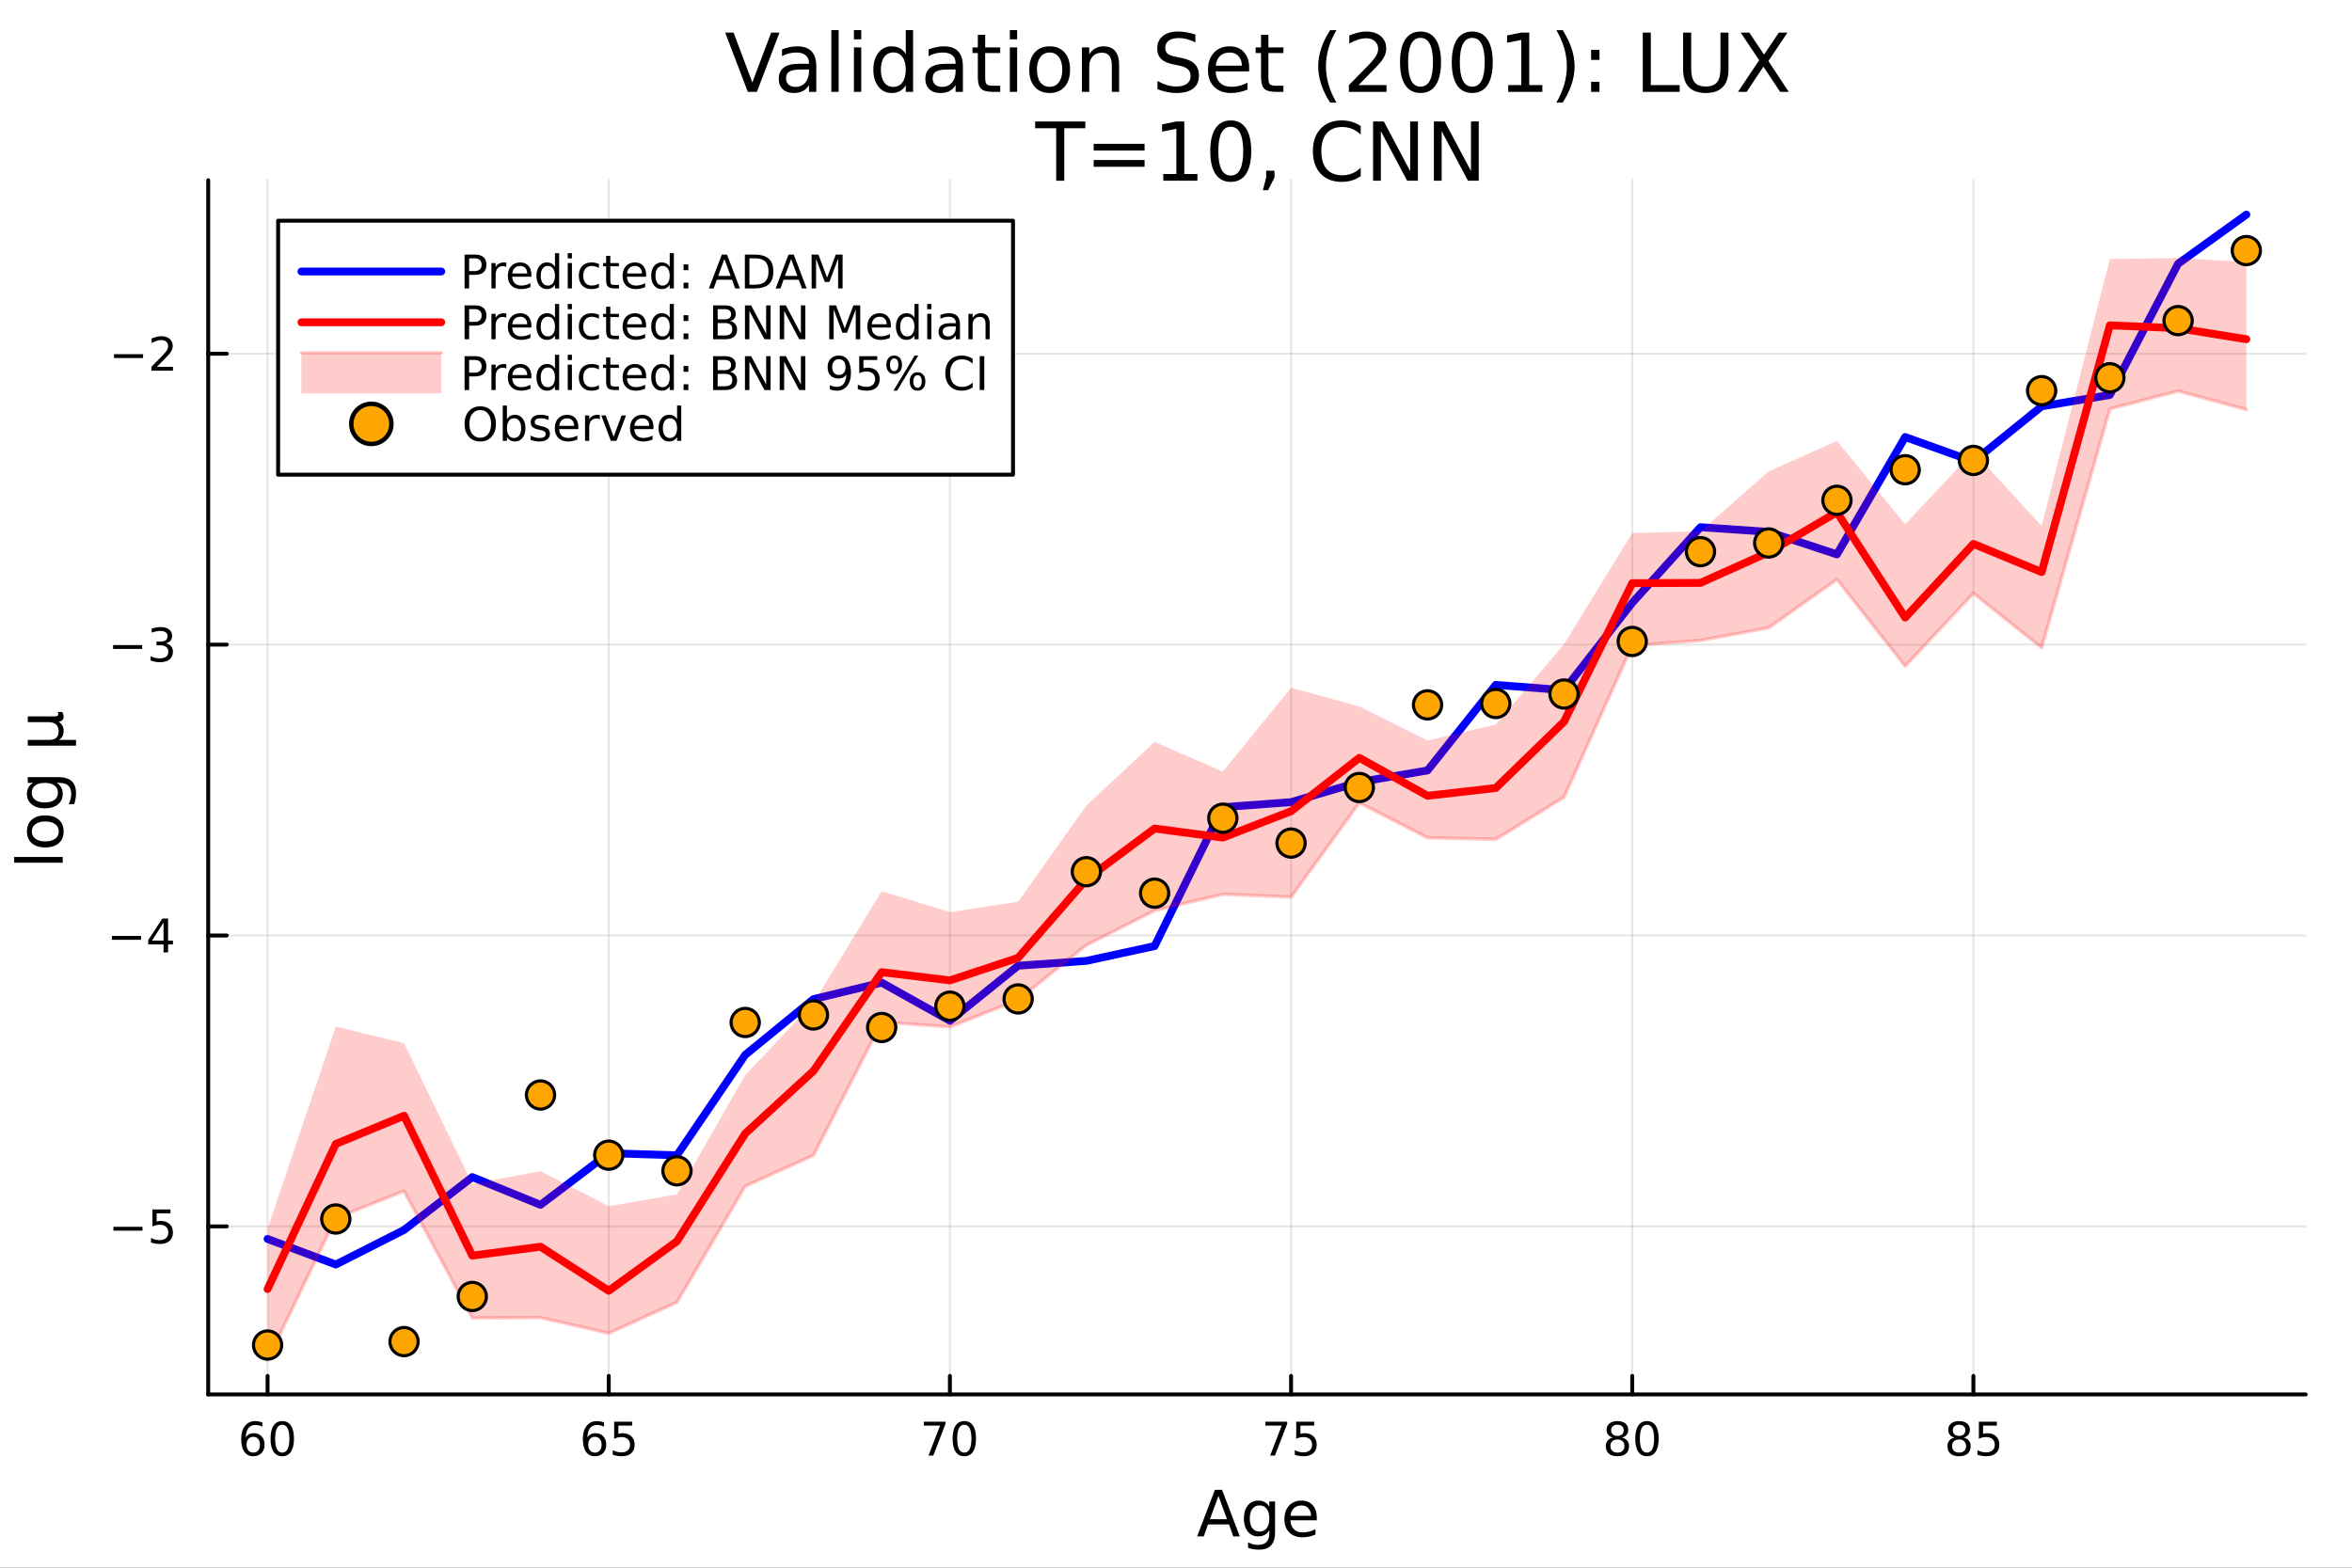 <?xml version="1.0" encoding="utf-8"?>
<svg xmlns="http://www.w3.org/2000/svg" xmlns:xlink="http://www.w3.org/1999/xlink" width="600" height="400" viewBox="0 0 2400 1600">
<rect x="0" y="0" width="2400" height="1600" fill="#333333" stroke="none"/>
<defs>
  <clipPath id="clip010">
    <rect x="0" y="0" width="2400" height="1600"/>
  </clipPath>
</defs>
<path clip-path="url(#clip010)" d="M0 1600 L2400 1600 L2400 0 L0 0  Z" fill="#ffffff" fill-rule="evenodd" fill-opacity="1"/>
<defs>
  <clipPath id="clip011">
    <rect x="480" y="0" width="1681" height="1600"/>
  </clipPath>
</defs>
<path clip-path="url(#clip010)" d="M212.459 1423.18 L2352.76 1423.18 L2352.76 183.952 L212.459 183.952  Z" fill="#ffffff" fill-rule="evenodd" fill-opacity="1"/>
<defs>
  <clipPath id="clip012">
    <rect x="212" y="183" width="2141" height="1240"/>
  </clipPath>
</defs>
<polyline clip-path="url(#clip012)" style="stroke:#000000; stroke-linecap:round; stroke-linejoin:round; stroke-width:2; stroke-opacity:0.1; fill:none" points="273.033,1423.18 273.033,183.952 "/>
<polyline clip-path="url(#clip012)" style="stroke:#000000; stroke-linecap:round; stroke-linejoin:round; stroke-width:2; stroke-opacity:0.1; fill:none" points="621.162,1423.18 621.162,183.952 "/>
<polyline clip-path="url(#clip012)" style="stroke:#000000; stroke-linecap:round; stroke-linejoin:round; stroke-width:2; stroke-opacity:0.1; fill:none" points="969.291,1423.18 969.291,183.952 "/>
<polyline clip-path="url(#clip012)" style="stroke:#000000; stroke-linecap:round; stroke-linejoin:round; stroke-width:2; stroke-opacity:0.1; fill:none" points="1317.42,1423.18 1317.42,183.952 "/>
<polyline clip-path="url(#clip012)" style="stroke:#000000; stroke-linecap:round; stroke-linejoin:round; stroke-width:2; stroke-opacity:0.1; fill:none" points="1665.55,1423.18 1665.55,183.952 "/>
<polyline clip-path="url(#clip012)" style="stroke:#000000; stroke-linecap:round; stroke-linejoin:round; stroke-width:2; stroke-opacity:0.1; fill:none" points="2013.68,1423.18 2013.68,183.952 "/>
<polyline clip-path="url(#clip012)" style="stroke:#000000; stroke-linecap:round; stroke-linejoin:round; stroke-width:2; stroke-opacity:0.1; fill:none" points="212.459,1251.65 2352.76,1251.65 "/>
<polyline clip-path="url(#clip012)" style="stroke:#000000; stroke-linecap:round; stroke-linejoin:round; stroke-width:2; stroke-opacity:0.1; fill:none" points="212.459,954.779 2352.76,954.779 "/>
<polyline clip-path="url(#clip012)" style="stroke:#000000; stroke-linecap:round; stroke-linejoin:round; stroke-width:2; stroke-opacity:0.1; fill:none" points="212.459,657.905 2352.76,657.905 "/>
<polyline clip-path="url(#clip012)" style="stroke:#000000; stroke-linecap:round; stroke-linejoin:round; stroke-width:2; stroke-opacity:0.1; fill:none" points="212.459,361.031 2352.76,361.031 "/>
<polyline clip-path="url(#clip010)" style="stroke:#000000; stroke-linecap:round; stroke-linejoin:round; stroke-width:4; stroke-opacity:1; fill:none" points="212.459,1423.18 2352.76,1423.18 "/>
<polyline clip-path="url(#clip010)" style="stroke:#000000; stroke-linecap:round; stroke-linejoin:round; stroke-width:4; stroke-opacity:1; fill:none" points="273.033,1423.18 273.033,1404.28 "/>
<polyline clip-path="url(#clip010)" style="stroke:#000000; stroke-linecap:round; stroke-linejoin:round; stroke-width:4; stroke-opacity:1; fill:none" points="621.162,1423.18 621.162,1404.28 "/>
<polyline clip-path="url(#clip010)" style="stroke:#000000; stroke-linecap:round; stroke-linejoin:round; stroke-width:4; stroke-opacity:1; fill:none" points="969.291,1423.18 969.291,1404.28 "/>
<polyline clip-path="url(#clip010)" style="stroke:#000000; stroke-linecap:round; stroke-linejoin:round; stroke-width:4; stroke-opacity:1; fill:none" points="1317.42,1423.18 1317.42,1404.28 "/>
<polyline clip-path="url(#clip010)" style="stroke:#000000; stroke-linecap:round; stroke-linejoin:round; stroke-width:4; stroke-opacity:1; fill:none" points="1665.55,1423.18 1665.55,1404.28 "/>
<polyline clip-path="url(#clip010)" style="stroke:#000000; stroke-linecap:round; stroke-linejoin:round; stroke-width:4; stroke-opacity:1; fill:none" points="2013.68,1423.18 2013.68,1404.28 "/>
<path clip-path="url(#clip010)" d="M258.439 1466.44 Q255.29 1466.44 253.439 1468.59 Q251.61 1470.74 251.61 1474.49 Q251.61 1478.22 253.439 1480.39 Q255.29 1482.55 258.439 1482.55 Q261.587 1482.55 263.415 1480.39 Q265.267 1478.22 265.267 1474.49 Q265.267 1470.74 263.415 1468.59 Q261.587 1466.44 258.439 1466.44 M267.721 1451.78 L267.721 1456.04 Q265.962 1455.21 264.156 1454.77 Q262.374 1454.33 260.614 1454.33 Q255.985 1454.33 253.531 1457.45 Q251.101 1460.58 250.753 1466.9 Q252.119 1464.89 254.179 1463.82 Q256.239 1462.73 258.716 1462.73 Q263.925 1462.73 266.934 1465.9 Q269.966 1469.05 269.966 1474.49 Q269.966 1479.82 266.818 1483.03 Q263.67 1486.25 258.439 1486.25 Q252.443 1486.25 249.272 1481.67 Q246.101 1477.06 246.101 1468.33 Q246.101 1460.14 249.989 1455.28 Q253.878 1450.39 260.429 1450.39 Q262.188 1450.39 263.971 1450.74 Q265.776 1451.09 267.721 1451.78 Z" fill="#000000" fill-rule="nonzero" fill-opacity="1" /><path clip-path="url(#clip010)" d="M288.022 1454.1 Q284.411 1454.1 282.582 1457.66 Q280.776 1461.2 280.776 1468.33 Q280.776 1475.44 282.582 1479.01 Q284.411 1482.55 288.022 1482.55 Q291.656 1482.55 293.461 1479.01 Q295.29 1475.44 295.29 1468.33 Q295.29 1461.2 293.461 1457.66 Q291.656 1454.1 288.022 1454.1 M288.022 1450.39 Q293.832 1450.39 296.887 1455 Q299.966 1459.58 299.966 1468.33 Q299.966 1477.06 296.887 1481.67 Q293.832 1486.25 288.022 1486.25 Q282.212 1486.25 279.133 1481.67 Q276.077 1477.06 276.077 1468.33 Q276.077 1459.58 279.133 1455 Q282.212 1450.39 288.022 1450.39 Z" fill="#000000" fill-rule="nonzero" fill-opacity="1" /><path clip-path="url(#clip010)" d="M607.065 1466.44 Q603.917 1466.44 602.065 1468.59 Q600.237 1470.74 600.237 1474.49 Q600.237 1478.22 602.065 1480.39 Q603.917 1482.55 607.065 1482.55 Q610.213 1482.55 612.042 1480.39 Q613.894 1478.22 613.894 1474.49 Q613.894 1470.74 612.042 1468.59 Q610.213 1466.44 607.065 1466.44 M616.348 1451.78 L616.348 1456.04 Q614.588 1455.21 612.783 1454.77 Q611 1454.33 609.241 1454.33 Q604.611 1454.33 602.158 1457.45 Q599.727 1460.58 599.38 1466.9 Q600.746 1464.89 602.806 1463.82 Q604.866 1462.73 607.343 1462.73 Q612.551 1462.73 615.561 1465.9 Q618.593 1469.05 618.593 1474.49 Q618.593 1479.82 615.445 1483.03 Q612.297 1486.25 607.065 1486.25 Q601.07 1486.25 597.899 1481.67 Q594.727 1477.06 594.727 1468.33 Q594.727 1460.14 598.616 1455.28 Q602.505 1450.39 609.056 1450.39 Q610.815 1450.39 612.598 1450.74 Q614.403 1451.09 616.348 1451.78 Z" fill="#000000" fill-rule="nonzero" fill-opacity="1" /><path clip-path="url(#clip010)" d="M626.695 1451.02 L645.051 1451.02 L645.051 1454.96 L630.977 1454.96 L630.977 1463.43 Q631.996 1463.08 633.014 1462.92 Q634.033 1462.73 635.051 1462.73 Q640.838 1462.73 644.218 1465.9 Q647.597 1469.08 647.597 1474.49 Q647.597 1480.07 644.125 1483.17 Q640.653 1486.25 634.334 1486.25 Q632.158 1486.25 629.889 1485.88 Q627.644 1485.51 625.236 1484.77 L625.236 1480.07 Q627.32 1481.2 629.542 1481.76 Q631.764 1482.32 634.241 1482.32 Q638.246 1482.32 640.584 1480.21 Q642.921 1478.1 642.921 1474.49 Q642.921 1470.88 640.584 1468.77 Q638.246 1466.67 634.241 1466.67 Q632.366 1466.67 630.491 1467.08 Q628.639 1467.5 626.695 1468.38 L626.695 1451.02 Z" fill="#000000" fill-rule="nonzero" fill-opacity="1" /><path clip-path="url(#clip010)" d="M942.648 1451.02 L964.87 1451.02 L964.87 1453.01 L952.324 1485.58 L947.44 1485.58 L959.245 1454.96 L942.648 1454.96 L942.648 1451.02 Z" fill="#000000" fill-rule="nonzero" fill-opacity="1" /><path clip-path="url(#clip010)" d="M983.99 1454.1 Q980.379 1454.1 978.551 1457.66 Q976.745 1461.2 976.745 1468.33 Q976.745 1475.44 978.551 1479.01 Q980.379 1482.55 983.99 1482.55 Q987.625 1482.55 989.43 1479.01 Q991.259 1475.44 991.259 1468.33 Q991.259 1461.2 989.43 1457.66 Q987.625 1454.1 983.99 1454.1 M983.99 1450.39 Q989.8 1450.39 992.856 1455 Q995.935 1459.58 995.935 1468.33 Q995.935 1477.06 992.856 1481.67 Q989.8 1486.25 983.99 1486.25 Q978.18 1486.25 975.101 1481.67 Q972.046 1477.06 972.046 1468.33 Q972.046 1459.58 975.101 1455 Q978.18 1450.39 983.99 1450.39 Z" fill="#000000" fill-rule="nonzero" fill-opacity="1" /><path clip-path="url(#clip010)" d="M1291.27 1451.02 L1313.5 1451.02 L1313.5 1453.01 L1300.95 1485.58 L1296.07 1485.58 L1307.87 1454.96 L1291.27 1454.96 L1291.27 1451.02 Z" fill="#000000" fill-rule="nonzero" fill-opacity="1" /><path clip-path="url(#clip010)" d="M1322.66 1451.02 L1341.02 1451.02 L1341.02 1454.96 L1326.95 1454.96 L1326.95 1463.43 Q1327.96 1463.08 1328.98 1462.92 Q1330 1462.73 1331.02 1462.73 Q1336.81 1462.73 1340.19 1465.9 Q1343.57 1469.08 1343.57 1474.49 Q1343.57 1480.07 1340.09 1483.17 Q1336.62 1486.25 1330.3 1486.25 Q1328.13 1486.25 1325.86 1485.88 Q1323.61 1485.51 1321.21 1484.77 L1321.21 1480.07 Q1323.29 1481.2 1325.51 1481.76 Q1327.73 1482.32 1330.21 1482.32 Q1334.21 1482.32 1336.55 1480.21 Q1338.89 1478.1 1338.89 1474.49 Q1338.89 1470.88 1336.55 1468.77 Q1334.21 1466.67 1330.21 1466.67 Q1328.33 1466.67 1326.46 1467.08 Q1324.61 1467.5 1322.66 1468.38 L1322.66 1451.02 Z" fill="#000000" fill-rule="nonzero" fill-opacity="1" /><path clip-path="url(#clip010)" d="M1650.42 1469.17 Q1647.09 1469.17 1645.17 1470.95 Q1643.27 1472.73 1643.27 1475.86 Q1643.27 1478.98 1645.17 1480.77 Q1647.09 1482.55 1650.42 1482.55 Q1653.76 1482.55 1655.68 1480.77 Q1657.6 1478.96 1657.6 1475.86 Q1657.6 1472.73 1655.68 1470.95 Q1653.78 1469.17 1650.42 1469.17 M1645.75 1467.18 Q1642.74 1466.44 1641.05 1464.38 Q1639.38 1462.32 1639.38 1459.35 Q1639.38 1455.21 1642.32 1452.8 Q1645.28 1450.39 1650.42 1450.39 Q1655.58 1450.39 1658.52 1452.8 Q1661.46 1455.21 1661.46 1459.35 Q1661.46 1462.32 1659.77 1464.38 Q1658.11 1466.44 1655.12 1467.18 Q1658.5 1467.96 1660.38 1470.26 Q1662.27 1472.55 1662.27 1475.86 Q1662.27 1480.88 1659.2 1483.57 Q1656.14 1486.25 1650.42 1486.25 Q1644.7 1486.25 1641.63 1483.57 Q1638.57 1480.88 1638.57 1475.86 Q1638.57 1472.55 1640.47 1470.26 Q1642.37 1467.96 1645.75 1467.18 M1644.03 1459.79 Q1644.03 1462.48 1645.7 1463.98 Q1647.39 1465.49 1650.42 1465.49 Q1653.43 1465.49 1655.12 1463.98 Q1656.83 1462.48 1656.83 1459.79 Q1656.83 1457.11 1655.12 1455.6 Q1653.43 1454.1 1650.42 1454.1 Q1647.39 1454.1 1645.7 1455.6 Q1644.03 1457.11 1644.03 1459.79 Z" fill="#000000" fill-rule="nonzero" fill-opacity="1" /><path clip-path="url(#clip010)" d="M1680.58 1454.1 Q1676.97 1454.1 1675.14 1457.66 Q1673.34 1461.2 1673.34 1468.33 Q1673.34 1475.44 1675.14 1479.01 Q1676.97 1482.55 1680.58 1482.55 Q1684.22 1482.55 1686.02 1479.01 Q1687.85 1475.44 1687.85 1468.33 Q1687.85 1461.2 1686.02 1457.66 Q1684.22 1454.1 1680.58 1454.1 M1680.58 1450.39 Q1686.39 1450.39 1689.45 1455 Q1692.53 1459.58 1692.53 1468.33 Q1692.53 1477.06 1689.45 1481.67 Q1686.39 1486.25 1680.58 1486.25 Q1674.77 1486.25 1671.7 1481.67 Q1668.64 1477.06 1668.64 1468.33 Q1668.64 1459.58 1671.7 1455 Q1674.77 1450.39 1680.58 1450.39 Z" fill="#000000" fill-rule="nonzero" fill-opacity="1" /><path clip-path="url(#clip010)" d="M1999.05 1469.17 Q1995.72 1469.17 1993.79 1470.95 Q1991.9 1472.73 1991.9 1475.86 Q1991.9 1478.98 1993.79 1480.77 Q1995.72 1482.55 1999.05 1482.55 Q2002.38 1482.55 2004.3 1480.77 Q2006.22 1478.96 2006.22 1475.86 Q2006.22 1472.73 2004.3 1470.95 Q2002.41 1469.17 1999.05 1469.17 M1994.37 1467.18 Q1991.36 1466.44 1989.67 1464.38 Q1988.01 1462.32 1988.01 1459.35 Q1988.01 1455.21 1990.95 1452.8 Q1993.91 1450.39 1999.05 1450.39 Q2004.21 1450.39 2007.15 1452.8 Q2010.09 1455.21 2010.09 1459.35 Q2010.09 1462.32 2008.4 1464.38 Q2006.73 1466.44 2003.75 1467.18 Q2007.13 1467.96 2009 1470.26 Q2010.9 1472.55 2010.9 1475.86 Q2010.9 1480.88 2007.82 1483.57 Q2004.77 1486.25 1999.05 1486.25 Q1993.33 1486.25 1990.25 1483.57 Q1987.2 1480.88 1987.2 1475.86 Q1987.2 1472.55 1989.1 1470.26 Q1990.99 1467.96 1994.37 1467.18 M1992.66 1459.79 Q1992.66 1462.48 1994.33 1463.98 Q1996.02 1465.49 1999.05 1465.49 Q2002.06 1465.49 2003.75 1463.98 Q2005.46 1462.48 2005.46 1459.79 Q2005.46 1457.11 2003.75 1455.6 Q2002.06 1454.1 1999.05 1454.1 Q1996.02 1454.1 1994.33 1455.6 Q1992.66 1457.11 1992.66 1459.79 Z" fill="#000000" fill-rule="nonzero" fill-opacity="1" /><path clip-path="url(#clip010)" d="M2019.26 1451.02 L2037.61 1451.02 L2037.61 1454.96 L2023.54 1454.96 L2023.54 1463.43 Q2024.56 1463.08 2025.58 1462.92 Q2026.59 1462.73 2027.61 1462.73 Q2033.4 1462.73 2036.78 1465.9 Q2040.16 1469.08 2040.16 1474.49 Q2040.16 1480.07 2036.69 1483.17 Q2033.22 1486.25 2026.9 1486.25 Q2024.72 1486.25 2022.45 1485.88 Q2020.21 1485.51 2017.8 1484.77 L2017.8 1480.07 Q2019.88 1481.2 2022.1 1481.76 Q2024.33 1482.32 2026.8 1482.32 Q2030.81 1482.32 2033.15 1480.21 Q2035.48 1478.1 2035.48 1474.49 Q2035.48 1470.88 2033.15 1468.77 Q2030.81 1466.67 2026.8 1466.67 Q2024.93 1466.67 2023.05 1467.08 Q2021.2 1467.5 2019.26 1468.38 L2019.26 1451.02 Z" fill="#000000" fill-rule="nonzero" fill-opacity="1" /><path clip-path="url(#clip010)" d="M1243.33 1526.86 L1234.61 1550.51 L1252.08 1550.51 L1243.33 1526.86 M1239.7 1520.52 L1246.99 1520.52 L1265.1 1568.04 L1258.42 1568.04 L1254.09 1555.85 L1232.67 1555.85 L1228.34 1568.04 L1221.56 1568.04 L1239.7 1520.52 Z" fill="#000000" fill-rule="nonzero" fill-opacity="1" /><path clip-path="url(#clip010)" d="M1295.24 1549.81 Q1295.24 1543.44 1292.6 1539.94 Q1289.99 1536.44 1285.25 1536.44 Q1280.54 1536.44 1277.9 1539.94 Q1275.29 1543.44 1275.29 1549.81 Q1275.29 1556.14 1277.9 1559.64 Q1280.54 1563.14 1285.25 1563.14 Q1289.99 1563.14 1292.6 1559.64 Q1295.24 1556.14 1295.24 1549.81 M1301.1 1563.62 Q1301.1 1572.72 1297.06 1577.15 Q1293.02 1581.6 1284.68 1581.6 Q1281.59 1581.6 1278.85 1581.13 Q1276.11 1580.68 1273.54 1579.72 L1273.54 1574.03 Q1276.11 1575.43 1278.63 1576.1 Q1281.14 1576.76 1283.75 1576.76 Q1289.51 1576.76 1292.38 1573.74 Q1295.24 1570.75 1295.24 1564.67 L1295.24 1561.77 Q1293.43 1564.92 1290.6 1566.48 Q1287.76 1568.04 1283.82 1568.04 Q1277.26 1568.04 1273.25 1563.05 Q1269.24 1558.05 1269.24 1549.81 Q1269.24 1541.53 1273.25 1536.53 Q1277.26 1531.54 1283.82 1531.54 Q1287.76 1531.54 1290.6 1533.1 Q1293.43 1534.66 1295.24 1537.81 L1295.24 1532.4 L1301.1 1532.4 L1301.1 1563.62 Z" fill="#000000" fill-rule="nonzero" fill-opacity="1" /><path clip-path="url(#clip010)" d="M1343.65 1548.76 L1343.65 1551.62 L1316.73 1551.62 Q1317.11 1557.67 1320.36 1560.85 Q1323.63 1564 1329.46 1564 Q1332.83 1564 1335.98 1563.17 Q1339.17 1562.35 1342.29 1560.69 L1342.29 1566.23 Q1339.13 1567.57 1335.82 1568.27 Q1332.51 1568.97 1329.11 1568.97 Q1320.58 1568.97 1315.58 1564 Q1310.62 1559.04 1310.62 1550.57 Q1310.62 1541.82 1315.33 1536.69 Q1320.07 1531.54 1328.09 1531.54 Q1335.28 1531.54 1339.45 1536.18 Q1343.65 1540.8 1343.65 1548.76 M1337.8 1547.04 Q1337.73 1542.23 1335.09 1539.37 Q1332.48 1536.5 1328.15 1536.5 Q1323.25 1536.5 1320.29 1539.27 Q1317.36 1542.04 1316.92 1547.07 L1337.8 1547.04 Z" fill="#000000" fill-rule="nonzero" fill-opacity="1" /><polyline clip-path="url(#clip010)" style="stroke:#000000; stroke-linecap:round; stroke-linejoin:round; stroke-width:4; stroke-opacity:1; fill:none" points="212.459,1423.18 212.459,183.952 "/>
<polyline clip-path="url(#clip010)" style="stroke:#000000; stroke-linecap:round; stroke-linejoin:round; stroke-width:4; stroke-opacity:1; fill:none" points="212.459,1251.65 231.357,1251.65 "/>
<polyline clip-path="url(#clip010)" style="stroke:#000000; stroke-linecap:round; stroke-linejoin:round; stroke-width:4; stroke-opacity:1; fill:none" points="212.459,954.779 231.357,954.779 "/>
<polyline clip-path="url(#clip010)" style="stroke:#000000; stroke-linecap:round; stroke-linejoin:round; stroke-width:4; stroke-opacity:1; fill:none" points="212.459,657.905 231.357,657.905 "/>
<polyline clip-path="url(#clip010)" style="stroke:#000000; stroke-linecap:round; stroke-linejoin:round; stroke-width:4; stroke-opacity:1; fill:none" points="212.459,361.031 231.357,361.031 "/>
<path clip-path="url(#clip010)" d="M115.742 1252.1 L145.417 1252.1 L145.417 1256.04 L115.742 1256.04 L115.742 1252.1 Z" fill="#000000" fill-rule="nonzero" fill-opacity="1" /><path clip-path="url(#clip010)" d="M155.556 1234.37 L173.913 1234.37 L173.913 1238.31 L159.839 1238.31 L159.839 1246.78 Q160.857 1246.43 161.876 1246.27 Q162.894 1246.09 163.913 1246.09 Q169.7 1246.09 173.079 1249.26 Q176.459 1252.43 176.459 1257.85 Q176.459 1263.42 172.987 1266.53 Q169.514 1269.6 163.195 1269.6 Q161.019 1269.6 158.751 1269.23 Q156.505 1268.86 154.098 1268.12 L154.098 1263.42 Q156.181 1264.56 158.403 1265.11 Q160.626 1265.67 163.102 1265.67 Q167.107 1265.67 169.445 1263.56 Q171.783 1261.46 171.783 1257.85 Q171.783 1254.23 169.445 1252.13 Q167.107 1250.02 163.102 1250.02 Q161.227 1250.02 159.353 1250.44 Q157.501 1250.85 155.556 1251.73 L155.556 1234.37 Z" fill="#000000" fill-rule="nonzero" fill-opacity="1" /><path clip-path="url(#clip010)" d="M114.26 955.231 L143.936 955.231 L143.936 959.166 L114.26 959.166 L114.26 955.231 Z" fill="#000000" fill-rule="nonzero" fill-opacity="1" /><path clip-path="url(#clip010)" d="M166.876 941.573 L155.07 960.022 L166.876 960.022 L166.876 941.573 M165.649 937.499 L171.528 937.499 L171.528 960.022 L176.459 960.022 L176.459 963.911 L171.528 963.911 L171.528 972.059 L166.876 972.059 L166.876 963.911 L151.274 963.911 L151.274 959.397 L165.649 937.499 Z" fill="#000000" fill-rule="nonzero" fill-opacity="1" /><path clip-path="url(#clip010)" d="M115.394 658.356 L145.07 658.356 L145.07 662.292 L115.394 662.292 L115.394 658.356 Z" fill="#000000" fill-rule="nonzero" fill-opacity="1" /><path clip-path="url(#clip010)" d="M169.329 656.551 Q172.686 657.268 174.561 659.537 Q176.459 661.805 176.459 665.139 Q176.459 670.254 172.94 673.055 Q169.422 675.856 162.94 675.856 Q160.765 675.856 158.45 675.416 Q156.158 675 153.704 674.143 L153.704 669.629 Q155.649 670.764 157.964 671.342 Q160.278 671.921 162.802 671.921 Q167.2 671.921 169.491 670.185 Q171.806 668.449 171.806 665.139 Q171.806 662.083 169.653 660.37 Q167.524 658.634 163.704 658.634 L159.677 658.634 L159.677 654.792 L163.89 654.792 Q167.339 654.792 169.167 653.426 Q170.996 652.037 170.996 649.444 Q170.996 646.782 169.098 645.37 Q167.223 643.935 163.704 643.935 Q161.783 643.935 159.584 644.352 Q157.385 644.768 154.746 645.648 L154.746 641.481 Q157.408 640.741 159.723 640.37 Q162.061 640 164.121 640 Q169.445 640 172.547 642.431 Q175.649 644.838 175.649 648.958 Q175.649 651.829 174.005 653.819 Q172.362 655.787 169.329 656.551 Z" fill="#000000" fill-rule="nonzero" fill-opacity="1" /><path clip-path="url(#clip010)" d="M116.343 361.482 L146.019 361.482 L146.019 365.417 L116.343 365.417 L116.343 361.482 Z" fill="#000000" fill-rule="nonzero" fill-opacity="1" /><path clip-path="url(#clip010)" d="M160.14 374.375 L176.459 374.375 L176.459 378.311 L154.515 378.311 L154.515 374.375 Q157.177 371.621 161.76 366.991 Q166.366 362.339 167.547 360.996 Q169.792 358.473 170.672 356.737 Q171.575 354.977 171.575 353.288 Q171.575 350.533 169.63 348.797 Q167.709 347.061 164.607 347.061 Q162.408 347.061 159.954 347.825 Q157.524 348.589 154.746 350.14 L154.746 345.417 Q157.57 344.283 160.024 343.704 Q162.477 343.126 164.515 343.126 Q169.885 343.126 173.079 345.811 Q176.274 348.496 176.274 352.987 Q176.274 355.116 175.464 357.038 Q174.677 358.936 172.57 361.528 Q171.991 362.2 168.889 365.417 Q165.788 368.612 160.14 374.375 Z" fill="#000000" fill-rule="nonzero" fill-opacity="1" /><path clip-path="url(#clip010)" d="M14.479 880.48 L14.479 874.623 L64.004 874.623 L64.004 880.48 L14.479 880.48 Z" fill="#000000" fill-rule="nonzero" fill-opacity="1" /><path clip-path="url(#clip010)" d="M32.462 848.556 Q32.462 853.266 36.154 856.003 Q39.815 858.741 46.212 858.741 Q52.609 858.741 56.302 856.035 Q59.962 853.298 59.962 848.556 Q59.962 843.877 56.27 841.14 Q52.578 838.402 46.212 838.402 Q39.878 838.402 36.186 841.14 Q32.462 843.877 32.462 848.556 M27.497 848.556 Q27.497 840.917 32.462 836.556 Q37.427 832.196 46.212 832.196 Q54.965 832.196 59.962 836.556 Q64.927 840.917 64.927 848.556 Q64.927 856.226 59.962 860.587 Q54.965 864.915 46.212 864.915 Q37.427 864.915 32.462 860.587 Q27.497 856.226 27.497 848.556 Z" fill="#000000" fill-rule="nonzero" fill-opacity="1" /><path clip-path="url(#clip010)" d="M45.766 799.03 Q39.401 799.03 35.9 801.672 Q32.398 804.282 32.398 809.025 Q32.398 813.735 35.9 816.377 Q39.401 818.987 45.766 818.987 Q52.1 818.987 55.601 816.377 Q59.103 813.735 59.103 809.025 Q59.103 804.282 55.601 801.672 Q52.1 799.03 45.766 799.03 M59.58 793.174 Q68.683 793.174 73.107 797.216 Q77.563 801.258 77.563 809.597 Q77.563 812.685 77.086 815.422 Q76.64 818.159 75.685 820.737 L69.988 820.737 Q71.388 818.159 72.057 815.645 Q72.725 813.13 72.725 810.521 Q72.725 804.76 69.701 801.895 Q66.71 799.03 60.63 799.03 L57.734 799.03 Q60.885 800.845 62.445 803.677 Q64.004 806.51 64.004 810.457 Q64.004 817.014 59.007 821.024 Q54.01 825.034 45.766 825.034 Q37.491 825.034 32.494 821.024 Q27.497 817.014 27.497 810.457 Q27.497 806.51 29.056 803.677 Q30.616 800.845 33.767 799.03 L28.356 799.03 L28.356 793.174 L59.58 793.174 Z" fill="#000000" fill-rule="nonzero" fill-opacity="1" /><path clip-path="url(#clip010)" d="M77.563 760.995 L28.356 760.995 L28.356 755.139 L50.509 755.139 Q55.124 755.139 57.479 752.943 Q59.835 750.747 59.835 746.45 Q59.835 741.739 57.161 739.384 Q54.487 736.997 49.14 736.997 L28.356 736.997 L28.356 731.14 L55.792 731.14 Q57.702 731.14 58.625 730.599 Q59.516 730.026 59.516 728.849 Q59.516 728.562 59.357 728.053 Q59.166 727.544 58.784 726.652 L63.495 726.652 Q64.227 727.957 64.577 729.135 Q64.927 730.281 64.927 731.395 Q64.927 733.591 63.686 734.896 Q62.445 736.201 59.898 736.678 Q62.413 738.27 63.686 740.593 Q64.927 742.885 64.927 746.004 Q64.927 749.251 63.686 751.542 Q62.445 753.802 59.962 755.139 L77.563 755.139 L77.563 760.995 Z" fill="#000000" fill-rule="nonzero" fill-opacity="1" /><path clip-path="url(#clip010)" d="M763.079 93.744 L739.989 33.264 L748.536 33.264 L767.697 84.184 L786.898 33.264 L795.405 33.264 L772.356 93.744 L763.079 93.744 Z" fill="#000000" fill-rule="nonzero" fill-opacity="1" /><path clip-path="url(#clip010)" d="M818.09 70.937 Q809.057 70.937 805.573 73.003 Q802.089 75.069 802.089 80.052 Q802.089 84.022 804.682 86.371 Q807.315 88.68 811.811 88.68 Q818.009 88.68 821.736 84.305 Q825.503 79.89 825.503 72.598 L825.503 70.937 L818.09 70.937 M832.957 67.859 L832.957 93.744 L825.503 93.744 L825.503 86.858 Q822.951 90.989 819.143 92.974 Q815.336 94.919 809.826 94.919 Q802.859 94.919 798.727 91.03 Q794.635 87.1 794.635 80.538 Q794.635 72.882 799.74 68.993 Q804.884 65.104 815.052 65.104 L825.503 65.104 L825.503 64.375 Q825.503 59.23 822.101 56.435 Q818.738 53.599 812.621 53.599 Q808.733 53.599 805.046 54.531 Q801.36 55.463 797.957 57.326 L797.957 50.44 Q802.049 48.86 805.897 48.09 Q809.745 47.28 813.391 47.28 Q823.235 47.28 828.096 52.384 Q832.957 57.488 832.957 67.859 Z" fill="#000000" fill-rule="nonzero" fill-opacity="1" /><path clip-path="url(#clip010)" d="M848.31 30.712 L855.764 30.712 L855.764 93.744 L848.31 93.744 L848.31 30.712 Z" fill="#000000" fill-rule="nonzero" fill-opacity="1" /><path clip-path="url(#clip010)" d="M871.36 48.374 L878.813 48.374 L878.813 93.744 L871.36 93.744 L871.36 48.374 M871.36 30.712 L878.813 30.712 L878.813 40.151 L871.36 40.151 L871.36 30.712 Z" fill="#000000" fill-rule="nonzero" fill-opacity="1" /><path clip-path="url(#clip010)" d="M924.264 55.26 L924.264 30.712 L931.718 30.712 L931.718 93.744 L924.264 93.744 L924.264 86.939 Q921.915 90.989 918.31 92.974 Q914.745 94.919 909.722 94.919 Q901.498 94.919 896.313 88.356 Q891.169 81.794 891.169 71.099 Q891.169 60.405 896.313 53.843 Q901.498 47.28 909.722 47.28 Q914.745 47.28 918.31 49.265 Q921.915 51.209 924.264 55.26 M898.865 71.099 Q898.865 79.323 902.227 84.022 Q905.63 88.68 911.545 88.68 Q917.459 88.68 920.862 84.022 Q924.264 79.323 924.264 71.099 Q924.264 62.876 920.862 58.218 Q917.459 53.519 911.545 53.519 Q905.63 53.519 902.227 58.218 Q898.865 62.876 898.865 71.099 Z" fill="#000000" fill-rule="nonzero" fill-opacity="1" /><path clip-path="url(#clip010)" d="M967.69 70.937 Q958.657 70.937 955.173 73.003 Q951.689 75.069 951.689 80.052 Q951.689 84.022 954.282 86.371 Q956.915 88.68 961.411 88.68 Q967.609 88.68 971.336 84.305 Q975.103 79.89 975.103 72.598 L975.103 70.937 L967.69 70.937 M982.557 67.859 L982.557 93.744 L975.103 93.744 L975.103 86.858 Q972.551 90.989 968.743 92.974 Q964.935 94.919 959.426 94.919 Q952.459 94.919 948.327 91.03 Q944.235 87.1 944.235 80.538 Q944.235 72.882 949.34 68.993 Q954.484 65.104 964.652 65.104 L975.103 65.104 L975.103 64.375 Q975.103 59.23 971.701 56.435 Q968.338 53.599 962.221 53.599 Q958.333 53.599 954.646 54.531 Q950.96 55.463 947.557 57.326 L947.557 50.44 Q951.649 48.86 955.497 48.09 Q959.345 47.28 962.991 47.28 Q972.835 47.28 977.696 52.384 Q982.557 57.488 982.557 67.859 Z" fill="#000000" fill-rule="nonzero" fill-opacity="1" /><path clip-path="url(#clip010)" d="M1005.28 35.492 L1005.28 48.374 L1020.64 48.374 L1020.64 54.167 L1005.28 54.167 L1005.28 78.796 Q1005.28 84.346 1006.78 85.926 Q1008.32 87.506 1012.98 87.506 L1020.64 87.506 L1020.64 93.744 L1012.98 93.744 Q1004.35 93.744 1001.07 90.544 Q997.788 87.303 997.788 78.796 L997.788 54.167 L992.32 54.167 L992.32 48.374 L997.788 48.374 L997.788 35.492 L1005.28 35.492 Z" fill="#000000" fill-rule="nonzero" fill-opacity="1" /><path clip-path="url(#clip010)" d="M1030.44 48.374 L1037.89 48.374 L1037.89 93.744 L1030.44 93.744 L1030.44 48.374 M1030.44 30.712 L1037.89 30.712 L1037.89 40.151 L1030.44 40.151 L1030.44 30.712 Z" fill="#000000" fill-rule="nonzero" fill-opacity="1" /><path clip-path="url(#clip010)" d="M1071.07 53.599 Q1065.07 53.599 1061.59 58.299 Q1058.11 62.957 1058.11 71.099 Q1058.11 79.242 1061.55 83.941 Q1065.03 88.599 1071.07 88.599 Q1077.02 88.599 1080.51 83.9 Q1083.99 79.201 1083.99 71.099 Q1083.99 63.038 1080.51 58.339 Q1077.02 53.599 1071.07 53.599 M1071.07 47.28 Q1080.79 47.28 1086.34 53.599 Q1091.89 59.919 1091.89 71.099 Q1091.89 82.239 1086.34 88.599 Q1080.79 94.919 1071.07 94.919 Q1061.31 94.919 1055.76 88.599 Q1050.25 82.239 1050.25 71.099 Q1050.25 59.919 1055.76 53.599 Q1061.31 47.28 1071.07 47.28 Z" fill="#000000" fill-rule="nonzero" fill-opacity="1" /><path clip-path="url(#clip010)" d="M1141.96 66.36 L1141.96 93.744 L1134.51 93.744 L1134.51 66.603 Q1134.51 60.162 1131.99 56.962 Q1129.48 53.762 1124.46 53.762 Q1118.42 53.762 1114.94 57.61 Q1111.46 61.458 1111.46 68.102 L1111.46 93.744 L1103.96 93.744 L1103.96 48.374 L1111.46 48.374 L1111.46 55.422 Q1114.13 51.331 1117.74 49.306 Q1121.38 47.28 1126.12 47.28 Q1133.94 47.28 1137.95 52.141 Q1141.96 56.962 1141.96 66.36 Z" fill="#000000" fill-rule="nonzero" fill-opacity="1" /><path clip-path="url(#clip010)" d="M1219.78 35.249 L1219.78 43.229 Q1215.12 41.001 1210.99 39.907 Q1206.86 38.814 1203.01 38.814 Q1196.32 38.814 1192.68 41.406 Q1189.07 43.999 1189.07 48.779 Q1189.07 52.789 1191.46 54.855 Q1193.89 56.881 1200.62 58.137 L1205.56 59.149 Q1214.71 60.891 1219.05 65.307 Q1223.42 69.682 1223.42 77.054 Q1223.42 85.845 1217.51 90.382 Q1211.64 94.919 1200.25 94.919 Q1195.96 94.919 1191.1 93.947 Q1186.28 92.974 1181.09 91.07 L1181.09 82.644 Q1186.07 85.44 1190.85 86.858 Q1195.63 88.275 1200.25 88.275 Q1207.26 88.275 1211.07 85.521 Q1214.88 82.766 1214.88 77.662 Q1214.88 73.206 1212.12 70.694 Q1209.41 68.183 1203.17 66.927 L1198.19 65.955 Q1189.03 64.132 1184.94 60.243 Q1180.85 56.354 1180.85 49.427 Q1180.85 41.406 1186.48 36.788 Q1192.15 32.17 1202.08 32.17 Q1206.33 32.17 1210.74 32.94 Q1215.16 33.71 1219.78 35.249 Z" fill="#000000" fill-rule="nonzero" fill-opacity="1" /><path clip-path="url(#clip010)" d="M1274.67 69.195 L1274.67 72.841 L1240.4 72.841 Q1240.88 80.538 1245.02 84.589 Q1249.19 88.599 1256.6 88.599 Q1260.89 88.599 1264.9 87.546 Q1268.96 86.493 1272.93 84.386 L1272.93 91.435 Q1268.92 93.136 1264.7 94.028 Q1260.49 94.919 1256.15 94.919 Q1245.3 94.919 1238.94 88.599 Q1232.62 82.28 1232.62 71.504 Q1232.62 60.364 1238.61 53.843 Q1244.65 47.28 1254.86 47.28 Q1264.01 47.28 1269.32 53.194 Q1274.67 59.068 1274.67 69.195 M1267.21 67.008 Q1267.13 60.891 1263.77 57.245 Q1260.45 53.599 1254.94 53.599 Q1248.7 53.599 1244.93 57.124 Q1241.21 60.648 1240.64 67.049 L1267.21 67.008 Z" fill="#000000" fill-rule="nonzero" fill-opacity="1" /><path clip-path="url(#clip010)" d="M1294.27 35.492 L1294.27 48.374 L1309.63 48.374 L1309.63 54.167 L1294.27 54.167 L1294.27 78.796 Q1294.27 84.346 1295.77 85.926 Q1297.31 87.506 1301.97 87.506 L1309.63 87.506 L1309.63 93.744 L1301.97 93.744 Q1293.34 93.744 1290.06 90.544 Q1286.78 87.303 1286.78 78.796 L1286.78 54.167 L1281.31 54.167 L1281.31 48.374 L1286.78 48.374 L1286.78 35.492 L1294.27 35.492 Z" fill="#000000" fill-rule="nonzero" fill-opacity="1" /><path clip-path="url(#clip010)" d="M1363.71 30.793 Q1358.28 40.11 1355.65 49.225 Q1353.01 58.339 1353.01 67.697 Q1353.01 77.054 1355.65 86.25 Q1358.32 95.405 1363.71 104.681 L1357.23 104.681 Q1351.15 95.162 1348.11 85.966 Q1345.11 76.771 1345.11 67.697 Q1345.11 58.663 1348.11 49.508 Q1351.11 40.353 1357.23 30.793 L1363.71 30.793 Z" fill="#000000" fill-rule="nonzero" fill-opacity="1" /><path clip-path="url(#clip010)" d="M1386.27 86.858 L1414.83 86.858 L1414.83 93.744 L1376.43 93.744 L1376.43 86.858 Q1381.08 82.037 1389.11 73.935 Q1397.17 65.793 1399.23 63.443 Q1403.16 59.028 1404.7 55.99 Q1406.28 52.911 1406.28 49.954 Q1406.28 45.133 1402.88 42.095 Q1399.52 39.057 1394.09 39.057 Q1390.24 39.057 1385.95 40.394 Q1381.69 41.73 1376.83 44.444 L1376.83 36.181 Q1381.77 34.196 1386.07 33.183 Q1390.36 32.17 1393.93 32.17 Q1403.32 32.17 1408.91 36.869 Q1414.5 41.568 1414.5 49.427 Q1414.5 53.154 1413.09 56.516 Q1411.71 59.838 1408.02 64.375 Q1407.01 65.55 1401.58 71.18 Q1396.15 76.771 1386.27 86.858 Z" fill="#000000" fill-rule="nonzero" fill-opacity="1" /><path clip-path="url(#clip010)" d="M1449.5 38.652 Q1443.19 38.652 1439.99 44.89 Q1436.83 51.088 1436.83 63.565 Q1436.83 76.001 1439.99 82.239 Q1443.19 88.437 1449.5 88.437 Q1455.86 88.437 1459.02 82.239 Q1462.22 76.001 1462.22 63.565 Q1462.22 51.088 1459.02 44.89 Q1455.86 38.652 1449.5 38.652 M1449.5 32.17 Q1459.67 32.17 1465.02 40.232 Q1470.41 48.252 1470.41 63.565 Q1470.41 78.837 1465.02 86.898 Q1459.67 94.919 1449.5 94.919 Q1439.34 94.919 1433.95 86.898 Q1428.6 78.837 1428.6 63.565 Q1428.6 48.252 1433.95 40.232 Q1439.34 32.17 1449.5 32.17 Z" fill="#000000" fill-rule="nonzero" fill-opacity="1" /><path clip-path="url(#clip010)" d="M1502.29 38.652 Q1495.97 38.652 1492.77 44.89 Q1489.61 51.088 1489.61 63.565 Q1489.61 76.001 1492.77 82.239 Q1495.97 88.437 1502.29 88.437 Q1508.65 88.437 1511.81 82.239 Q1515.01 76.001 1515.01 63.565 Q1515.01 51.088 1511.81 44.89 Q1508.65 38.652 1502.29 38.652 M1502.29 32.17 Q1512.46 32.17 1517.8 40.232 Q1523.19 48.252 1523.19 63.565 Q1523.19 78.837 1517.8 86.898 Q1512.46 94.919 1502.29 94.919 Q1492.12 94.919 1486.73 86.898 Q1481.39 78.837 1481.39 63.565 Q1481.39 48.252 1486.73 40.232 Q1492.12 32.17 1502.29 32.17 Z" fill="#000000" fill-rule="nonzero" fill-opacity="1" /><path clip-path="url(#clip010)" d="M1538.99 86.858 L1552.36 86.858 L1552.36 40.718 L1537.81 43.634 L1537.81 36.181 L1552.28 33.264 L1560.46 33.264 L1560.46 86.858 L1573.83 86.858 L1573.83 93.744 L1538.99 93.744 L1538.99 86.858 Z" fill="#000000" fill-rule="nonzero" fill-opacity="1" /><path clip-path="url(#clip010)" d="M1588.13 30.793 L1594.61 30.793 Q1600.68 40.353 1603.68 49.508 Q1606.72 58.663 1606.72 67.697 Q1606.72 76.771 1603.68 85.966 Q1600.68 95.162 1594.61 104.681 L1588.13 104.681 Q1593.51 95.405 1596.15 86.25 Q1598.82 77.054 1598.82 67.697 Q1598.82 58.339 1596.15 49.225 Q1593.51 40.11 1588.13 30.793 Z" fill="#000000" fill-rule="nonzero" fill-opacity="1" /><path clip-path="url(#clip010)" d="M1623.57 83.455 L1632.12 83.455 L1632.12 93.744 L1623.57 93.744 L1623.57 83.455 M1623.57 50.845 L1632.12 50.845 L1632.12 61.134 L1623.57 61.134 L1623.57 50.845 Z" fill="#000000" fill-rule="nonzero" fill-opacity="1" /><path clip-path="url(#clip010)" d="M1676.31 33.264 L1684.5 33.264 L1684.5 86.858 L1713.95 86.858 L1713.95 93.744 L1676.31 93.744 L1676.31 33.264 Z" fill="#000000" fill-rule="nonzero" fill-opacity="1" /><path clip-path="url(#clip010)" d="M1717.47 33.264 L1725.7 33.264 L1725.7 70.006 Q1725.7 79.728 1729.22 84.022 Q1732.74 88.275 1740.64 88.275 Q1748.5 88.275 1752.03 84.022 Q1755.55 79.728 1755.55 70.006 L1755.55 33.264 L1763.77 33.264 L1763.77 71.018 Q1763.77 82.847 1757.9 88.883 Q1752.07 94.919 1740.64 94.919 Q1729.18 94.919 1723.31 88.883 Q1717.47 82.847 1717.47 71.018 L1717.47 33.264 Z" fill="#000000" fill-rule="nonzero" fill-opacity="1" /><path clip-path="url(#clip010)" d="M1776.21 33.264 L1785 33.264 L1800.03 55.746 L1815.14 33.264 L1823.93 33.264 L1804.49 62.309 L1825.23 93.744 L1816.44 93.744 L1799.42 68.021 L1782.29 93.744 L1773.46 93.744 L1795.05 61.458 L1776.21 33.264 Z" fill="#000000" fill-rule="nonzero" fill-opacity="1" /><path clip-path="url(#clip010)" d="M1056.28 123.984 L1107.45 123.984 L1107.45 130.871 L1085.98 130.871 L1085.98 184.464 L1077.75 184.464 L1077.75 130.871 L1056.28 130.871 L1056.28 123.984 Z" fill="#000000" fill-rule="nonzero" fill-opacity="1" /><path clip-path="url(#clip010)" d="M1115.99 146.791 L1167.93 146.791 L1167.93 153.596 L1115.99 153.596 L1115.99 146.791 M1115.99 163.318 L1167.93 163.318 L1167.93 170.205 L1115.99 170.205 L1115.99 163.318 Z" fill="#000000" fill-rule="nonzero" fill-opacity="1" /><path clip-path="url(#clip010)" d="M1187.01 177.577 L1200.37 177.577 L1200.37 131.438 L1185.83 134.354 L1185.83 126.901 L1200.29 123.984 L1208.48 123.984 L1208.48 177.577 L1221.84 177.577 L1221.84 184.464 L1187.01 184.464 L1187.01 177.577 Z" fill="#000000" fill-rule="nonzero" fill-opacity="1" /><path clip-path="url(#clip010)" d="M1255.87 129.372 Q1249.55 129.372 1246.35 135.61 Q1243.19 141.808 1243.19 154.285 Q1243.19 166.721 1246.35 172.959 Q1249.55 179.157 1255.87 179.157 Q1262.23 179.157 1265.39 172.959 Q1268.59 166.721 1268.59 154.285 Q1268.59 141.808 1265.39 135.61 Q1262.23 129.372 1255.87 129.372 M1255.87 122.89 Q1266.04 122.89 1271.39 130.952 Q1276.77 138.972 1276.77 154.285 Q1276.77 169.557 1271.39 177.618 Q1266.04 185.639 1255.87 185.639 Q1245.7 185.639 1240.32 177.618 Q1234.97 169.557 1234.97 154.285 Q1234.97 138.972 1240.32 130.952 Q1245.7 122.89 1255.87 122.89 Z" fill="#000000" fill-rule="nonzero" fill-opacity="1" /><path clip-path="url(#clip010)" d="M1292.01 174.175 L1300.55 174.175 L1300.55 181.142 L1293.91 194.105 L1288.68 194.105 L1292.01 181.142 L1292.01 174.175 Z" fill="#000000" fill-rule="nonzero" fill-opacity="1" /><path clip-path="url(#clip010)" d="M1388.46 128.643 L1388.46 137.271 Q1384.33 133.423 1379.63 131.519 Q1374.97 129.615 1369.7 129.615 Q1359.33 129.615 1353.82 135.975 Q1348.31 142.294 1348.31 154.285 Q1348.31 166.235 1353.82 172.595 Q1359.33 178.914 1369.7 178.914 Q1374.97 178.914 1379.63 177.01 Q1384.33 175.106 1388.46 171.258 L1388.46 179.805 Q1384.16 182.722 1379.34 184.18 Q1374.56 185.639 1369.22 185.639 Q1355.48 185.639 1347.58 177.253 Q1339.68 168.828 1339.68 154.285 Q1339.68 139.702 1347.58 131.316 Q1355.48 122.89 1369.22 122.89 Q1374.64 122.89 1379.42 124.349 Q1384.24 125.766 1388.46 128.643 Z" fill="#000000" fill-rule="nonzero" fill-opacity="1" /><path clip-path="url(#clip010)" d="M1401.1 123.984 L1412.11 123.984 L1438.93 174.58 L1438.93 123.984 L1446.87 123.984 L1446.87 184.464 L1435.85 184.464 L1409.04 133.868 L1409.04 184.464 L1401.1 184.464 L1401.1 123.984 Z" fill="#000000" fill-rule="nonzero" fill-opacity="1" /><path clip-path="url(#clip010)" d="M1463.16 123.984 L1474.17 123.984 L1500.99 174.58 L1500.99 123.984 L1508.93 123.984 L1508.93 184.464 L1497.91 184.464 L1471.1 133.868 L1471.1 184.464 L1463.16 184.464 L1463.16 123.984 Z" fill="#000000" fill-rule="nonzero" fill-opacity="1" /><polyline clip-path="url(#clip012)" style="stroke:#0000ff; stroke-linecap:round; stroke-linejoin:round; stroke-width:8; stroke-opacity:1; fill:none" points="273.033,1264.49 342.659,1290.58 412.285,1255.31 481.911,1201.35 551.537,1229.66 621.162,1176.99 690.788,1179.07 760.414,1076.59 830.04,1019.74 899.666,1002.87 969.291,1041.8 1038.92,985.626 1108.54,980.694 1178.17,965.585 1247.79,823.826 1317.42,818.654 1387.05,798.133 1456.67,786.318 1526.3,698.977 1595.92,704.415 1665.55,615.225 1735.18,538.071 1804.8,542.83 1874.43,565.822 1944.05,446.029 2013.68,471.003 2083.3,414.733 2152.93,403.059 2222.56,269.138 2292.18,219.025 "/>
<polyline clip-path="url(#clip012)" style="stroke:#ff0000; stroke-linecap:round; stroke-linejoin:round; stroke-width:8; stroke-opacity:1; fill:none" points="273.033,1315.63 342.659,1167.54 412.285,1138.73 481.911,1281.49 551.537,1272.43 621.162,1317.38 690.788,1266.85 760.414,1156.92 830.04,1093.03 899.666,992.205 969.291,1000.61 1038.92,977.55 1108.54,897.43 1178.17,845.605 1247.79,854.871 1317.42,827.936 1387.05,773.47 1456.67,812.179 1526.3,804.27 1595.92,736.577 1665.55,595.189 1735.18,594.916 1804.8,563.621 1874.43,522.803 1944.05,630.28 2013.68,555.116 2083.3,583.865 2152.93,332.039 2222.56,334.978 2292.18,346.216 "/>
<path clip-path="url(#clip012)" d="M273.033 1388.11 L342.659 1243.18 L412.285 1215.61 L481.911 1345.18 L551.537 1344.83 L621.162 1360.76 L690.788 1329.15 L760.414 1210.66 L830.04 1179.2 L899.666 1043.24 L969.291 1048.07 L1038.92 1020.48 L1108.54 964.535 L1178.17 929.384 L1247.79 912.674 L1317.42 915.552 L1387.05 819.339 L1456.67 855.049 L1526.3 856.639 L1595.92 813.661 L1665.55 658.793 L1735.18 653.68 L1804.8 640.719 L1874.43 591.364 L1944.05 679.877 L2013.68 605.552 L2083.3 661.112 L2152.93 417.321 L2222.56 399.122 L2292.18 418.06 L2292.18 267.422 L2222.56 263.365 L2152.93 264.375 L2083.3 536.814 L2013.68 460.979 L1944.05 535.044 L1874.43 450.06 L1804.8 481.115 L1735.18 542.271 L1665.55 544.022 L1595.92 657.579 L1526.3 739.397 L1456.67 755.825 L1387.05 721.013 L1317.42 701.887 L1247.79 787.49 L1178.17 757.221 L1108.54 822.162 L1038.92 920.264 L969.291 930.913 L899.666 909.567 L830.04 1023.61 L760.414 1097.38 L690.788 1218.93 L621.162 1231.05 L551.537 1195.34 L481.911 1208.22 L412.285 1064.74 L342.659 1047.69 L273.033 1253.99  Z" fill="#ff0000" fill-rule="evenodd" fill-opacity="0.2"/>
<polyline clip-path="url(#clip012)" style="stroke:#ff0000; stroke-linecap:round; stroke-linejoin:round; stroke-width:3.6; stroke-opacity:0.2; fill:none" points="273.033,1388.11 342.659,1243.18 412.285,1215.61 481.911,1345.18 551.537,1344.83 621.162,1360.76 690.788,1329.15 760.414,1210.66 830.04,1179.2 899.666,1043.24 969.291,1048.07 1038.92,1020.48 1108.54,964.535 1178.17,929.384 1247.79,912.674 1317.42,915.552 1387.05,819.339 1456.67,855.049 1526.3,856.639 1595.92,813.661 1665.55,658.793 1735.18,653.68 1804.8,640.719 1874.43,591.364 1944.05,679.877 2013.68,605.552 2083.3,661.112 2152.93,417.321 2222.56,399.122 2292.18,418.06 "/>
<circle clip-path="url(#clip012)" cx="273.033" cy="1372.75" r="14.4" fill="#ffa500" fill-rule="evenodd" fill-opacity="1" stroke="#000000" stroke-opacity="1" stroke-width="3.2"/>
<circle clip-path="url(#clip012)" cx="342.659" cy="1244.13" r="14.4" fill="#ffa500" fill-rule="evenodd" fill-opacity="1" stroke="#000000" stroke-opacity="1" stroke-width="3.2"/>
<circle clip-path="url(#clip012)" cx="412.285" cy="1369.26" r="14.4" fill="#ffa500" fill-rule="evenodd" fill-opacity="1" stroke="#000000" stroke-opacity="1" stroke-width="3.2"/>
<circle clip-path="url(#clip012)" cx="481.911" cy="1323.2" r="14.4" fill="#ffa500" fill-rule="evenodd" fill-opacity="1" stroke="#000000" stroke-opacity="1" stroke-width="3.2"/>
<circle clip-path="url(#clip012)" cx="551.537" cy="1117.56" r="14.4" fill="#ffa500" fill-rule="evenodd" fill-opacity="1" stroke="#000000" stroke-opacity="1" stroke-width="3.2"/>
<circle clip-path="url(#clip012)" cx="621.162" cy="1178.97" r="14.4" fill="#ffa500" fill-rule="evenodd" fill-opacity="1" stroke="#000000" stroke-opacity="1" stroke-width="3.2"/>
<circle clip-path="url(#clip012)" cx="690.788" cy="1194.95" r="14.4" fill="#ffa500" fill-rule="evenodd" fill-opacity="1" stroke="#000000" stroke-opacity="1" stroke-width="3.2"/>
<circle clip-path="url(#clip012)" cx="760.414" cy="1043.55" r="14.4" fill="#ffa500" fill-rule="evenodd" fill-opacity="1" stroke="#000000" stroke-opacity="1" stroke-width="3.2"/>
<circle clip-path="url(#clip012)" cx="830.04" cy="1035.87" r="14.4" fill="#ffa500" fill-rule="evenodd" fill-opacity="1" stroke="#000000" stroke-opacity="1" stroke-width="3.2"/>
<circle clip-path="url(#clip012)" cx="899.666" cy="1048.66" r="14.4" fill="#ffa500" fill-rule="evenodd" fill-opacity="1" stroke="#000000" stroke-opacity="1" stroke-width="3.2"/>
<circle clip-path="url(#clip012)" cx="969.291" cy="1026.89" r="14.4" fill="#ffa500" fill-rule="evenodd" fill-opacity="1" stroke="#000000" stroke-opacity="1" stroke-width="3.2"/>
<circle clip-path="url(#clip012)" cx="1038.92" cy="1019.52" r="14.4" fill="#ffa500" fill-rule="evenodd" fill-opacity="1" stroke="#000000" stroke-opacity="1" stroke-width="3.2"/>
<circle clip-path="url(#clip012)" cx="1108.54" cy="889.658" r="14.4" fill="#ffa500" fill-rule="evenodd" fill-opacity="1" stroke="#000000" stroke-opacity="1" stroke-width="3.2"/>
<circle clip-path="url(#clip012)" cx="1178.17" cy="911.587" r="14.4" fill="#ffa500" fill-rule="evenodd" fill-opacity="1" stroke="#000000" stroke-opacity="1" stroke-width="3.2"/>
<circle clip-path="url(#clip012)" cx="1247.79" cy="835.083" r="14.4" fill="#ffa500" fill-rule="evenodd" fill-opacity="1" stroke="#000000" stroke-opacity="1" stroke-width="3.2"/>
<circle clip-path="url(#clip012)" cx="1317.42" cy="860.474" r="14.4" fill="#ffa500" fill-rule="evenodd" fill-opacity="1" stroke="#000000" stroke-opacity="1" stroke-width="3.2"/>
<circle clip-path="url(#clip012)" cx="1387.05" cy="803.732" r="14.4" fill="#ffa500" fill-rule="evenodd" fill-opacity="1" stroke="#000000" stroke-opacity="1" stroke-width="3.2"/>
<circle clip-path="url(#clip012)" cx="1456.67" cy="719.408" r="14.4" fill="#ffa500" fill-rule="evenodd" fill-opacity="1" stroke="#000000" stroke-opacity="1" stroke-width="3.2"/>
<circle clip-path="url(#clip012)" cx="1526.3" cy="718.011" r="14.4" fill="#ffa500" fill-rule="evenodd" fill-opacity="1" stroke="#000000" stroke-opacity="1" stroke-width="3.2"/>
<circle clip-path="url(#clip012)" cx="1595.92" cy="708.328" r="14.4" fill="#ffa500" fill-rule="evenodd" fill-opacity="1" stroke="#000000" stroke-opacity="1" stroke-width="3.2"/>
<circle clip-path="url(#clip012)" cx="1665.55" cy="654.685" r="14.4" fill="#ffa500" fill-rule="evenodd" fill-opacity="1" stroke="#000000" stroke-opacity="1" stroke-width="3.2"/>
<circle clip-path="url(#clip012)" cx="1735.18" cy="563.053" r="14.4" fill="#ffa500" fill-rule="evenodd" fill-opacity="1" stroke="#000000" stroke-opacity="1" stroke-width="3.2"/>
<circle clip-path="url(#clip012)" cx="1804.8" cy="554.172" r="14.4" fill="#ffa500" fill-rule="evenodd" fill-opacity="1" stroke="#000000" stroke-opacity="1" stroke-width="3.2"/>
<circle clip-path="url(#clip012)" cx="1874.43" cy="510.598" r="14.4" fill="#ffa500" fill-rule="evenodd" fill-opacity="1" stroke="#000000" stroke-opacity="1" stroke-width="3.2"/>
<circle clip-path="url(#clip012)" cx="1944.05" cy="479.42" r="14.4" fill="#ffa500" fill-rule="evenodd" fill-opacity="1" stroke="#000000" stroke-opacity="1" stroke-width="3.2"/>
<circle clip-path="url(#clip012)" cx="2013.68" cy="469.922" r="14.4" fill="#ffa500" fill-rule="evenodd" fill-opacity="1" stroke="#000000" stroke-opacity="1" stroke-width="3.2"/>
<circle clip-path="url(#clip012)" cx="2083.3" cy="398.702" r="14.4" fill="#ffa500" fill-rule="evenodd" fill-opacity="1" stroke="#000000" stroke-opacity="1" stroke-width="3.2"/>
<circle clip-path="url(#clip012)" cx="2152.93" cy="385.535" r="14.4" fill="#ffa500" fill-rule="evenodd" fill-opacity="1" stroke="#000000" stroke-opacity="1" stroke-width="3.2"/>
<circle clip-path="url(#clip012)" cx="2222.56" cy="327.221" r="14.4" fill="#ffa500" fill-rule="evenodd" fill-opacity="1" stroke="#000000" stroke-opacity="1" stroke-width="3.2"/>
<circle clip-path="url(#clip012)" cx="2292.18" cy="255.744" r="14.4" fill="#ffa500" fill-rule="evenodd" fill-opacity="1" stroke="#000000" stroke-opacity="1" stroke-width="3.2"/>
<path clip-path="url(#clip010)" d="M283.802 484.46 L1033.69 484.46 L1033.69 225.26 L283.802 225.26  Z" fill="#ffffff" fill-rule="evenodd" fill-opacity="1"/>
<polyline clip-path="url(#clip010)" style="stroke:#000000; stroke-linecap:round; stroke-linejoin:round; stroke-width:4; stroke-opacity:1; fill:none" points="283.802,484.46 1033.69,484.46 1033.69,225.26 283.802,225.26 283.802,484.46 "/>
<polyline clip-path="url(#clip010)" style="stroke:#0000ff; stroke-linecap:round; stroke-linejoin:round; stroke-width:8; stroke-opacity:1; fill:none" points="307.583,277.1 450.27,277.1 "/>
<path clip-path="url(#clip010)" d="M478.727 263.662 L478.727 276.648 L484.606 276.648 Q487.87 276.648 489.653 274.959 Q491.435 273.269 491.435 270.144 Q491.435 267.042 489.653 265.352 Q487.87 263.662 484.606 263.662 L478.727 263.662 M474.051 259.82 L484.606 259.82 Q490.416 259.82 493.379 262.459 Q496.365 265.074 496.365 270.144 Q496.365 275.259 493.379 277.875 Q490.416 280.491 484.606 280.491 L478.727 280.491 L478.727 294.38 L474.051 294.38 L474.051 259.82 Z" fill="#000000" fill-rule="nonzero" fill-opacity="1" /><path clip-path="url(#clip010)" d="M516.643 272.435 Q515.926 272.019 515.069 271.834 Q514.236 271.625 513.217 271.625 Q509.606 271.625 507.662 273.986 Q505.74 276.324 505.74 280.722 L505.74 294.38 L501.458 294.38 L501.458 268.454 L505.74 268.454 L505.74 272.482 Q507.083 270.121 509.236 268.986 Q511.389 267.829 514.467 267.829 Q514.907 267.829 515.439 267.898 Q515.972 267.945 516.62 268.06 L516.643 272.435 Z" fill="#000000" fill-rule="nonzero" fill-opacity="1" /><path clip-path="url(#clip010)" d="M542.245 280.352 L542.245 282.435 L522.662 282.435 Q522.939 286.833 525.3 289.148 Q527.685 291.44 531.921 291.44 Q534.375 291.44 536.666 290.838 Q538.981 290.236 541.249 289.033 L541.249 293.06 Q538.958 294.032 536.55 294.542 Q534.143 295.051 531.666 295.051 Q525.463 295.051 521.828 291.44 Q518.217 287.829 518.217 281.671 Q518.217 275.306 521.643 271.579 Q525.092 267.829 530.925 267.829 Q536.157 267.829 539.189 271.209 Q542.245 274.565 542.245 280.352 M537.986 279.102 Q537.939 275.607 536.018 273.523 Q534.12 271.44 530.972 271.44 Q527.407 271.44 525.254 273.454 Q523.125 275.468 522.8 279.125 L537.986 279.102 Z" fill="#000000" fill-rule="nonzero" fill-opacity="1" /><path clip-path="url(#clip010)" d="M566.296 272.389 L566.296 258.361 L570.555 258.361 L570.555 294.38 L566.296 294.38 L566.296 290.491 Q564.953 292.806 562.893 293.94 Q560.856 295.051 557.985 295.051 Q553.286 295.051 550.323 291.301 Q547.384 287.551 547.384 281.44 Q547.384 275.329 550.323 271.579 Q553.286 267.829 557.985 267.829 Q560.856 267.829 562.893 268.963 Q564.953 270.074 566.296 272.389 M551.782 281.44 Q551.782 286.139 553.703 288.824 Q555.648 291.486 559.027 291.486 Q562.407 291.486 564.351 288.824 Q566.296 286.139 566.296 281.44 Q566.296 276.741 564.351 274.079 Q562.407 271.394 559.027 271.394 Q555.648 271.394 553.703 274.079 Q551.782 276.741 551.782 281.44 Z" fill="#000000" fill-rule="nonzero" fill-opacity="1" /><path clip-path="url(#clip010)" d="M579.328 268.454 L583.587 268.454 L583.587 294.38 L579.328 294.38 L579.328 268.454 M579.328 258.361 L583.587 258.361 L583.587 263.755 L579.328 263.755 L579.328 258.361 Z" fill="#000000" fill-rule="nonzero" fill-opacity="1" /><path clip-path="url(#clip010)" d="M611.157 269.449 L611.157 273.431 Q609.351 272.435 607.522 271.949 Q605.717 271.44 603.865 271.44 Q599.721 271.44 597.43 274.079 Q595.138 276.695 595.138 281.44 Q595.138 286.185 597.43 288.824 Q599.721 291.44 603.865 291.44 Q605.717 291.44 607.522 290.954 Q609.351 290.445 611.157 289.449 L611.157 293.384 Q609.374 294.218 607.453 294.634 Q605.555 295.051 603.402 295.051 Q597.545 295.051 594.096 291.37 Q590.647 287.69 590.647 281.44 Q590.647 275.097 594.12 271.463 Q597.615 267.829 603.68 267.829 Q605.647 267.829 607.522 268.246 Q609.397 268.639 611.157 269.449 Z" fill="#000000" fill-rule="nonzero" fill-opacity="1" /><path clip-path="url(#clip010)" d="M622.777 261.093 L622.777 268.454 L631.55 268.454 L631.55 271.764 L622.777 271.764 L622.777 285.838 Q622.777 289.009 623.633 289.912 Q624.513 290.815 627.175 290.815 L631.55 290.815 L631.55 294.38 L627.175 294.38 Q622.244 294.38 620.369 292.551 Q618.494 290.699 618.494 285.838 L618.494 271.764 L615.369 271.764 L615.369 268.454 L618.494 268.454 L618.494 261.093 L622.777 261.093 Z" fill="#000000" fill-rule="nonzero" fill-opacity="1" /><path clip-path="url(#clip010)" d="M659.328 280.352 L659.328 282.435 L639.744 282.435 Q640.022 286.833 642.383 289.148 Q644.767 291.44 649.004 291.44 Q651.457 291.44 653.749 290.838 Q656.064 290.236 658.332 289.033 L658.332 293.06 Q656.041 294.032 653.633 294.542 Q651.226 295.051 648.749 295.051 Q642.545 295.051 638.911 291.44 Q635.3 287.829 635.3 281.671 Q635.3 275.306 638.726 271.579 Q642.175 267.829 648.008 267.829 Q653.24 267.829 656.272 271.209 Q659.328 274.565 659.328 280.352 M655.068 279.102 Q655.022 275.607 653.101 273.523 Q651.203 271.44 648.054 271.44 Q644.49 271.44 642.337 273.454 Q640.207 275.468 639.883 279.125 L655.068 279.102 Z" fill="#000000" fill-rule="nonzero" fill-opacity="1" /><path clip-path="url(#clip010)" d="M683.378 272.389 L683.378 258.361 L687.638 258.361 L687.638 294.38 L683.378 294.38 L683.378 290.491 Q682.036 292.806 679.976 293.94 Q677.939 295.051 675.068 295.051 Q670.369 295.051 667.406 291.301 Q664.466 287.551 664.466 281.44 Q664.466 275.329 667.406 271.579 Q670.369 267.829 675.068 267.829 Q677.939 267.829 679.976 268.963 Q682.036 270.074 683.378 272.389 M668.865 281.44 Q668.865 286.139 670.786 288.824 Q672.73 291.486 676.11 291.486 Q679.489 291.486 681.434 288.824 Q683.378 286.139 683.378 281.44 Q683.378 276.741 681.434 274.079 Q679.489 271.394 676.11 271.394 Q672.73 271.394 670.786 274.079 Q668.865 276.741 668.865 281.44 Z" fill="#000000" fill-rule="nonzero" fill-opacity="1" /><path clip-path="url(#clip010)" d="M697.499 288.5 L702.383 288.5 L702.383 294.38 L697.499 294.38 L697.499 288.5 M697.499 269.866 L702.383 269.866 L702.383 275.746 L697.499 275.746 L697.499 269.866 Z" fill="#000000" fill-rule="nonzero" fill-opacity="1" /><path clip-path="url(#clip010)" d="M739.188 264.426 L732.846 281.625 L745.554 281.625 L739.188 264.426 M736.549 259.82 L741.85 259.82 L755.021 294.38 L750.16 294.38 L747.012 285.514 L731.434 285.514 L728.286 294.38 L723.355 294.38 L736.549 259.82 Z" fill="#000000" fill-rule="nonzero" fill-opacity="1" /><path clip-path="url(#clip010)" d="M764.744 263.662 L764.744 290.537 L770.392 290.537 Q777.544 290.537 780.855 287.296 Q784.188 284.056 784.188 277.065 Q784.188 270.121 780.855 266.903 Q777.544 263.662 770.392 263.662 L764.744 263.662 M760.068 259.82 L769.674 259.82 Q779.72 259.82 784.419 264.01 Q789.119 268.176 789.119 277.065 Q789.119 286 784.396 290.19 Q779.674 294.38 769.674 294.38 L760.068 294.38 L760.068 259.82 Z" fill="#000000" fill-rule="nonzero" fill-opacity="1" /><path clip-path="url(#clip010)" d="M807.29 264.426 L800.947 281.625 L813.655 281.625 L807.29 264.426 M804.651 259.82 L809.952 259.82 L823.123 294.38 L818.262 294.38 L815.114 285.514 L799.535 285.514 L796.387 294.38 L791.456 294.38 L804.651 259.82 Z" fill="#000000" fill-rule="nonzero" fill-opacity="1" /><path clip-path="url(#clip010)" d="M828.169 259.82 L835.137 259.82 L843.956 283.338 L852.822 259.82 L859.789 259.82 L859.789 294.38 L855.229 294.38 L855.229 264.033 L846.317 287.736 L841.618 287.736 L832.706 264.033 L832.706 294.38 L828.169 294.38 L828.169 259.82 Z" fill="#000000" fill-rule="nonzero" fill-opacity="1" /><polyline clip-path="url(#clip010)" style="stroke:#ff0000; stroke-linecap:round; stroke-linejoin:round; stroke-width:8; stroke-opacity:1; fill:none" points="307.583,328.94 450.27,328.94 "/>
<path clip-path="url(#clip010)" d="M478.727 315.502 L478.727 328.488 L484.606 328.488 Q487.87 328.488 489.653 326.799 Q491.435 325.109 491.435 321.984 Q491.435 318.882 489.653 317.192 Q487.87 315.502 484.606 315.502 L478.727 315.502 M474.051 311.66 L484.606 311.66 Q490.416 311.66 493.379 314.299 Q496.365 316.914 496.365 321.984 Q496.365 327.099 493.379 329.715 Q490.416 332.331 484.606 332.331 L478.727 332.331 L478.727 346.22 L474.051 346.22 L474.051 311.66 Z" fill="#000000" fill-rule="nonzero" fill-opacity="1" /><path clip-path="url(#clip010)" d="M516.643 324.275 Q515.926 323.859 515.069 323.674 Q514.236 323.465 513.217 323.465 Q509.606 323.465 507.662 325.826 Q505.74 328.164 505.74 332.562 L505.74 346.22 L501.458 346.22 L501.458 320.294 L505.74 320.294 L505.74 324.322 Q507.083 321.961 509.236 320.826 Q511.389 319.669 514.467 319.669 Q514.907 319.669 515.439 319.738 Q515.972 319.785 516.62 319.9 L516.643 324.275 Z" fill="#000000" fill-rule="nonzero" fill-opacity="1" /><path clip-path="url(#clip010)" d="M542.245 332.192 L542.245 334.275 L522.662 334.275 Q522.939 338.673 525.3 340.988 Q527.685 343.28 531.921 343.28 Q534.375 343.28 536.666 342.678 Q538.981 342.076 541.249 340.873 L541.249 344.9 Q538.958 345.872 536.55 346.382 Q534.143 346.891 531.666 346.891 Q525.463 346.891 521.828 343.28 Q518.217 339.669 518.217 333.511 Q518.217 327.146 521.643 323.419 Q525.092 319.669 530.925 319.669 Q536.157 319.669 539.189 323.049 Q542.245 326.405 542.245 332.192 M537.986 330.942 Q537.939 327.447 536.018 325.363 Q534.12 323.28 530.972 323.28 Q527.407 323.28 525.254 325.294 Q523.125 327.308 522.8 330.965 L537.986 330.942 Z" fill="#000000" fill-rule="nonzero" fill-opacity="1" /><path clip-path="url(#clip010)" d="M566.296 324.229 L566.296 310.201 L570.555 310.201 L570.555 346.22 L566.296 346.22 L566.296 342.331 Q564.953 344.646 562.893 345.78 Q560.856 346.891 557.985 346.891 Q553.286 346.891 550.323 343.141 Q547.384 339.391 547.384 333.28 Q547.384 327.169 550.323 323.419 Q553.286 319.669 557.985 319.669 Q560.856 319.669 562.893 320.803 Q564.953 321.914 566.296 324.229 M551.782 333.28 Q551.782 337.979 553.703 340.664 Q555.648 343.326 559.027 343.326 Q562.407 343.326 564.351 340.664 Q566.296 337.979 566.296 333.28 Q566.296 328.581 564.351 325.919 Q562.407 323.234 559.027 323.234 Q555.648 323.234 553.703 325.919 Q551.782 328.581 551.782 333.28 Z" fill="#000000" fill-rule="nonzero" fill-opacity="1" /><path clip-path="url(#clip010)" d="M579.328 320.294 L583.587 320.294 L583.587 346.22 L579.328 346.22 L579.328 320.294 M579.328 310.201 L583.587 310.201 L583.587 315.595 L579.328 315.595 L579.328 310.201 Z" fill="#000000" fill-rule="nonzero" fill-opacity="1" /><path clip-path="url(#clip010)" d="M611.157 321.289 L611.157 325.271 Q609.351 324.275 607.522 323.789 Q605.717 323.28 603.865 323.28 Q599.721 323.28 597.43 325.919 Q595.138 328.535 595.138 333.28 Q595.138 338.025 597.43 340.664 Q599.721 343.28 603.865 343.28 Q605.717 343.28 607.522 342.794 Q609.351 342.285 611.157 341.289 L611.157 345.224 Q609.374 346.058 607.453 346.474 Q605.555 346.891 603.402 346.891 Q597.545 346.891 594.096 343.21 Q590.647 339.53 590.647 333.28 Q590.647 326.937 594.12 323.303 Q597.615 319.669 603.68 319.669 Q605.647 319.669 607.522 320.086 Q609.397 320.479 611.157 321.289 Z" fill="#000000" fill-rule="nonzero" fill-opacity="1" /><path clip-path="url(#clip010)" d="M622.777 312.933 L622.777 320.294 L631.55 320.294 L631.55 323.604 L622.777 323.604 L622.777 337.678 Q622.777 340.849 623.633 341.752 Q624.513 342.655 627.175 342.655 L631.55 342.655 L631.55 346.22 L627.175 346.22 Q622.244 346.22 620.369 344.391 Q618.494 342.539 618.494 337.678 L618.494 323.604 L615.369 323.604 L615.369 320.294 L618.494 320.294 L618.494 312.933 L622.777 312.933 Z" fill="#000000" fill-rule="nonzero" fill-opacity="1" /><path clip-path="url(#clip010)" d="M659.328 332.192 L659.328 334.275 L639.744 334.275 Q640.022 338.673 642.383 340.988 Q644.767 343.28 649.004 343.28 Q651.457 343.28 653.749 342.678 Q656.064 342.076 658.332 340.873 L658.332 344.9 Q656.041 345.872 653.633 346.382 Q651.226 346.891 648.749 346.891 Q642.545 346.891 638.911 343.28 Q635.3 339.669 635.3 333.511 Q635.3 327.146 638.726 323.419 Q642.175 319.669 648.008 319.669 Q653.24 319.669 656.272 323.049 Q659.328 326.405 659.328 332.192 M655.068 330.942 Q655.022 327.447 653.101 325.363 Q651.203 323.28 648.054 323.28 Q644.49 323.28 642.337 325.294 Q640.207 327.308 639.883 330.965 L655.068 330.942 Z" fill="#000000" fill-rule="nonzero" fill-opacity="1" /><path clip-path="url(#clip010)" d="M683.378 324.229 L683.378 310.201 L687.638 310.201 L687.638 346.22 L683.378 346.22 L683.378 342.331 Q682.036 344.646 679.976 345.78 Q677.939 346.891 675.068 346.891 Q670.369 346.891 667.406 343.141 Q664.466 339.391 664.466 333.28 Q664.466 327.169 667.406 323.419 Q670.369 319.669 675.068 319.669 Q677.939 319.669 679.976 320.803 Q682.036 321.914 683.378 324.229 M668.865 333.28 Q668.865 337.979 670.786 340.664 Q672.73 343.326 676.11 343.326 Q679.489 343.326 681.434 340.664 Q683.378 337.979 683.378 333.28 Q683.378 328.581 681.434 325.919 Q679.489 323.234 676.11 323.234 Q672.73 323.234 670.786 325.919 Q668.865 328.581 668.865 333.28 Z" fill="#000000" fill-rule="nonzero" fill-opacity="1" /><path clip-path="url(#clip010)" d="M697.499 340.34 L702.383 340.34 L702.383 346.22 L697.499 346.22 L697.499 340.34 M697.499 321.706 L702.383 321.706 L702.383 327.586 L697.499 327.586 L697.499 321.706 Z" fill="#000000" fill-rule="nonzero" fill-opacity="1" /><path clip-path="url(#clip010)" d="M732.313 329.715 L732.313 342.377 L739.813 342.377 Q743.586 342.377 745.392 340.826 Q747.221 339.252 747.221 336.035 Q747.221 332.794 745.392 331.266 Q743.586 329.715 739.813 329.715 L732.313 329.715 M732.313 315.502 L732.313 325.919 L739.235 325.919 Q742.66 325.919 744.327 324.646 Q746.017 323.349 746.017 320.711 Q746.017 318.095 744.327 316.799 Q742.66 315.502 739.235 315.502 L732.313 315.502 M727.637 311.66 L739.582 311.66 Q744.929 311.66 747.822 313.882 Q750.716 316.104 750.716 320.201 Q750.716 323.373 749.234 325.248 Q747.753 327.123 744.883 327.586 Q748.332 328.326 750.23 330.687 Q752.151 333.025 752.151 336.544 Q752.151 341.173 749.003 343.697 Q745.855 346.22 740.045 346.22 L727.637 346.22 L727.637 311.66 Z" fill="#000000" fill-rule="nonzero" fill-opacity="1" /><path clip-path="url(#clip010)" d="M760.16 311.66 L766.457 311.66 L781.781 340.572 L781.781 311.66 L786.318 311.66 L786.318 346.22 L780.021 346.22 L764.697 317.308 L764.697 346.22 L760.16 346.22 L760.16 311.66 Z" fill="#000000" fill-rule="nonzero" fill-opacity="1" /><path clip-path="url(#clip010)" d="M795.623 311.66 L801.919 311.66 L817.243 340.572 L817.243 311.66 L821.78 311.66 L821.78 346.22 L815.484 346.22 L800.16 317.308 L800.16 346.22 L795.623 346.22 L795.623 311.66 Z" fill="#000000" fill-rule="nonzero" fill-opacity="1" /><path clip-path="url(#clip010)" d="M846.155 311.66 L853.123 311.66 L861.942 335.178 L870.808 311.66 L877.775 311.66 L877.775 346.22 L873.215 346.22 L873.215 315.873 L864.303 339.576 L859.604 339.576 L850.692 315.873 L850.692 346.22 L846.155 346.22 L846.155 311.66 Z" fill="#000000" fill-rule="nonzero" fill-opacity="1" /><path clip-path="url(#clip010)" d="M909.048 332.192 L909.048 334.275 L889.465 334.275 Q889.743 338.673 892.104 340.988 Q894.488 343.28 898.724 343.28 Q901.178 343.28 903.47 342.678 Q905.785 342.076 908.053 340.873 L908.053 344.9 Q905.761 345.872 903.354 346.382 Q900.947 346.891 898.47 346.891 Q892.266 346.891 888.632 343.28 Q885.021 339.669 885.021 333.511 Q885.021 327.146 888.447 323.419 Q891.896 319.669 897.729 319.669 Q902.96 319.669 905.993 323.049 Q909.048 326.405 909.048 332.192 M904.789 330.942 Q904.743 327.447 902.822 325.363 Q900.923 323.28 897.775 323.28 Q894.211 323.28 892.058 325.294 Q889.928 327.308 889.604 330.965 L904.789 330.942 Z" fill="#000000" fill-rule="nonzero" fill-opacity="1" /><path clip-path="url(#clip010)" d="M933.099 324.229 L933.099 310.201 L937.358 310.201 L937.358 346.22 L933.099 346.22 L933.099 342.331 Q931.757 344.646 929.696 345.78 Q927.659 346.891 924.789 346.891 Q920.09 346.891 917.127 343.141 Q914.187 339.391 914.187 333.28 Q914.187 327.169 917.127 323.419 Q920.09 319.669 924.789 319.669 Q927.659 319.669 929.696 320.803 Q931.757 321.914 933.099 324.229 M918.585 333.28 Q918.585 337.979 920.507 340.664 Q922.451 343.326 925.831 343.326 Q929.21 343.326 931.155 340.664 Q933.099 337.979 933.099 333.28 Q933.099 328.581 931.155 325.919 Q929.21 323.234 925.831 323.234 Q922.451 323.234 920.507 325.919 Q918.585 328.581 918.585 333.28 Z" fill="#000000" fill-rule="nonzero" fill-opacity="1" /><path clip-path="url(#clip010)" d="M946.132 320.294 L950.391 320.294 L950.391 346.22 L946.132 346.22 L946.132 320.294 M946.132 310.201 L950.391 310.201 L950.391 315.595 L946.132 315.595 L946.132 310.201 Z" fill="#000000" fill-rule="nonzero" fill-opacity="1" /><path clip-path="url(#clip010)" d="M971.085 333.187 Q965.923 333.187 963.932 334.368 Q961.942 335.548 961.942 338.396 Q961.942 340.664 963.423 342.007 Q964.928 343.326 967.497 343.326 Q971.039 343.326 973.168 340.826 Q975.321 338.303 975.321 334.136 L975.321 333.187 L971.085 333.187 M979.58 331.428 L979.58 346.22 L975.321 346.22 L975.321 342.285 Q973.863 344.646 971.687 345.78 Q969.511 346.891 966.363 346.891 Q962.381 346.891 960.02 344.669 Q957.682 342.423 957.682 338.673 Q957.682 334.298 960.599 332.076 Q963.539 329.854 969.349 329.854 L975.321 329.854 L975.321 329.437 Q975.321 326.498 973.377 324.9 Q971.455 323.28 967.96 323.28 Q965.738 323.28 963.631 323.812 Q961.525 324.345 959.581 325.41 L959.581 321.474 Q961.919 320.572 964.118 320.132 Q966.317 319.669 968.4 319.669 Q974.025 319.669 976.803 322.586 Q979.58 325.502 979.58 331.428 Z" fill="#000000" fill-rule="nonzero" fill-opacity="1" /><path clip-path="url(#clip010)" d="M1009.9 330.572 L1009.9 346.22 L1005.65 346.22 L1005.65 330.711 Q1005.65 327.03 1004.21 325.201 Q1002.77 323.373 999.904 323.373 Q996.455 323.373 994.465 325.572 Q992.474 327.771 992.474 331.567 L992.474 346.22 L988.192 346.22 L988.192 320.294 L992.474 320.294 L992.474 324.322 Q994.002 321.984 996.062 320.826 Q998.145 319.669 1000.85 319.669 Q1005.32 319.669 1007.61 322.447 Q1009.9 325.201 1009.9 330.572 Z" fill="#000000" fill-rule="nonzero" fill-opacity="1" /><path clip-path="url(#clip010)" d="M307.583 401.516 L450.27 401.516 L450.27 360.044 L307.583 360.044 L307.583 401.516  Z" fill="#ff0000" fill-rule="evenodd" fill-opacity="0.2"/>
<polyline clip-path="url(#clip010)" style="stroke:#ff0000; stroke-linecap:round; stroke-linejoin:round; stroke-width:3.6; stroke-opacity:0.2; fill:none" points="307.583,360.044 450.27,360.044 "/>
<path clip-path="url(#clip010)" d="M478.727 367.342 L478.727 380.328 L484.606 380.328 Q487.87 380.328 489.653 378.639 Q491.435 376.949 491.435 373.824 Q491.435 370.722 489.653 369.032 Q487.87 367.342 484.606 367.342 L478.727 367.342 M474.051 363.5 L484.606 363.5 Q490.416 363.5 493.379 366.139 Q496.365 368.754 496.365 373.824 Q496.365 378.939 493.379 381.555 Q490.416 384.171 484.606 384.171 L478.727 384.171 L478.727 398.06 L474.051 398.06 L474.051 363.5 Z" fill="#000000" fill-rule="nonzero" fill-opacity="1" /><path clip-path="url(#clip010)" d="M516.643 376.115 Q515.926 375.699 515.069 375.514 Q514.236 375.305 513.217 375.305 Q509.606 375.305 507.662 377.666 Q505.74 380.004 505.74 384.402 L505.74 398.06 L501.458 398.06 L501.458 372.134 L505.74 372.134 L505.74 376.162 Q507.083 373.801 509.236 372.666 Q511.389 371.509 514.467 371.509 Q514.907 371.509 515.439 371.578 Q515.972 371.625 516.62 371.74 L516.643 376.115 Z" fill="#000000" fill-rule="nonzero" fill-opacity="1" /><path clip-path="url(#clip010)" d="M542.245 384.032 L542.245 386.115 L522.662 386.115 Q522.939 390.513 525.3 392.828 Q527.685 395.12 531.921 395.12 Q534.375 395.12 536.666 394.518 Q538.981 393.916 541.249 392.713 L541.249 396.74 Q538.958 397.712 536.55 398.222 Q534.143 398.731 531.666 398.731 Q525.463 398.731 521.828 395.12 Q518.217 391.509 518.217 385.351 Q518.217 378.986 521.643 375.259 Q525.092 371.509 530.925 371.509 Q536.157 371.509 539.189 374.889 Q542.245 378.245 542.245 384.032 M537.986 382.782 Q537.939 379.287 536.018 377.203 Q534.12 375.12 530.972 375.12 Q527.407 375.12 525.254 377.134 Q523.125 379.148 522.8 382.805 L537.986 382.782 Z" fill="#000000" fill-rule="nonzero" fill-opacity="1" /><path clip-path="url(#clip010)" d="M566.296 376.069 L566.296 362.041 L570.555 362.041 L570.555 398.06 L566.296 398.06 L566.296 394.171 Q564.953 396.486 562.893 397.62 Q560.856 398.731 557.985 398.731 Q553.286 398.731 550.323 394.981 Q547.384 391.231 547.384 385.12 Q547.384 379.009 550.323 375.259 Q553.286 371.509 557.985 371.509 Q560.856 371.509 562.893 372.643 Q564.953 373.754 566.296 376.069 M551.782 385.12 Q551.782 389.819 553.703 392.504 Q555.648 395.166 559.027 395.166 Q562.407 395.166 564.351 392.504 Q566.296 389.819 566.296 385.12 Q566.296 380.421 564.351 377.759 Q562.407 375.074 559.027 375.074 Q555.648 375.074 553.703 377.759 Q551.782 380.421 551.782 385.12 Z" fill="#000000" fill-rule="nonzero" fill-opacity="1" /><path clip-path="url(#clip010)" d="M579.328 372.134 L583.587 372.134 L583.587 398.06 L579.328 398.06 L579.328 372.134 M579.328 362.041 L583.587 362.041 L583.587 367.435 L579.328 367.435 L579.328 362.041 Z" fill="#000000" fill-rule="nonzero" fill-opacity="1" /><path clip-path="url(#clip010)" d="M611.157 373.129 L611.157 377.111 Q609.351 376.115 607.522 375.629 Q605.717 375.12 603.865 375.12 Q599.721 375.12 597.43 377.759 Q595.138 380.375 595.138 385.12 Q595.138 389.865 597.43 392.504 Q599.721 395.12 603.865 395.12 Q605.717 395.12 607.522 394.634 Q609.351 394.125 611.157 393.129 L611.157 397.064 Q609.374 397.898 607.453 398.314 Q605.555 398.731 603.402 398.731 Q597.545 398.731 594.096 395.05 Q590.647 391.37 590.647 385.12 Q590.647 378.777 594.12 375.143 Q597.615 371.509 603.68 371.509 Q605.647 371.509 607.522 371.926 Q609.397 372.319 611.157 373.129 Z" fill="#000000" fill-rule="nonzero" fill-opacity="1" /><path clip-path="url(#clip010)" d="M622.777 364.773 L622.777 372.134 L631.55 372.134 L631.55 375.444 L622.777 375.444 L622.777 389.518 Q622.777 392.689 623.633 393.592 Q624.513 394.495 627.175 394.495 L631.55 394.495 L631.55 398.06 L627.175 398.06 Q622.244 398.06 620.369 396.231 Q618.494 394.379 618.494 389.518 L618.494 375.444 L615.369 375.444 L615.369 372.134 L618.494 372.134 L618.494 364.773 L622.777 364.773 Z" fill="#000000" fill-rule="nonzero" fill-opacity="1" /><path clip-path="url(#clip010)" d="M659.328 384.032 L659.328 386.115 L639.744 386.115 Q640.022 390.513 642.383 392.828 Q644.767 395.12 649.004 395.12 Q651.457 395.12 653.749 394.518 Q656.064 393.916 658.332 392.713 L658.332 396.74 Q656.041 397.712 653.633 398.222 Q651.226 398.731 648.749 398.731 Q642.545 398.731 638.911 395.12 Q635.3 391.509 635.3 385.351 Q635.3 378.986 638.726 375.259 Q642.175 371.509 648.008 371.509 Q653.24 371.509 656.272 374.889 Q659.328 378.245 659.328 384.032 M655.068 382.782 Q655.022 379.287 653.101 377.203 Q651.203 375.12 648.054 375.12 Q644.49 375.12 642.337 377.134 Q640.207 379.148 639.883 382.805 L655.068 382.782 Z" fill="#000000" fill-rule="nonzero" fill-opacity="1" /><path clip-path="url(#clip010)" d="M683.378 376.069 L683.378 362.041 L687.638 362.041 L687.638 398.06 L683.378 398.06 L683.378 394.171 Q682.036 396.486 679.976 397.62 Q677.939 398.731 675.068 398.731 Q670.369 398.731 667.406 394.981 Q664.466 391.231 664.466 385.12 Q664.466 379.009 667.406 375.259 Q670.369 371.509 675.068 371.509 Q677.939 371.509 679.976 372.643 Q682.036 373.754 683.378 376.069 M668.865 385.12 Q668.865 389.819 670.786 392.504 Q672.73 395.166 676.11 395.166 Q679.489 395.166 681.434 392.504 Q683.378 389.819 683.378 385.12 Q683.378 380.421 681.434 377.759 Q679.489 375.074 676.11 375.074 Q672.73 375.074 670.786 377.759 Q668.865 380.421 668.865 385.12 Z" fill="#000000" fill-rule="nonzero" fill-opacity="1" /><path clip-path="url(#clip010)" d="M697.499 392.18 L702.383 392.18 L702.383 398.06 L697.499 398.06 L697.499 392.18 M697.499 373.546 L702.383 373.546 L702.383 379.426 L697.499 379.426 L697.499 373.546 Z" fill="#000000" fill-rule="nonzero" fill-opacity="1" /><path clip-path="url(#clip010)" d="M732.313 381.555 L732.313 394.217 L739.813 394.217 Q743.586 394.217 745.392 392.666 Q747.221 391.092 747.221 387.875 Q747.221 384.634 745.392 383.106 Q743.586 381.555 739.813 381.555 L732.313 381.555 M732.313 367.342 L732.313 377.759 L739.235 377.759 Q742.66 377.759 744.327 376.486 Q746.017 375.189 746.017 372.551 Q746.017 369.935 744.327 368.639 Q742.66 367.342 739.235 367.342 L732.313 367.342 M727.637 363.5 L739.582 363.5 Q744.929 363.5 747.822 365.722 Q750.716 367.944 750.716 372.041 Q750.716 375.213 749.234 377.088 Q747.753 378.963 744.883 379.426 Q748.332 380.166 750.23 382.527 Q752.151 384.865 752.151 388.384 Q752.151 393.013 749.003 395.537 Q745.855 398.06 740.045 398.06 L727.637 398.06 L727.637 363.5 Z" fill="#000000" fill-rule="nonzero" fill-opacity="1" /><path clip-path="url(#clip010)" d="M760.16 363.5 L766.457 363.5 L781.781 392.412 L781.781 363.5 L786.318 363.5 L786.318 398.06 L780.021 398.06 L764.697 369.148 L764.697 398.06 L760.16 398.06 L760.16 363.5 Z" fill="#000000" fill-rule="nonzero" fill-opacity="1" /><path clip-path="url(#clip010)" d="M795.623 363.5 L801.919 363.5 L817.243 392.412 L817.243 363.5 L821.78 363.5 L821.78 398.06 L815.484 398.06 L800.16 369.148 L800.16 398.06 L795.623 398.06 L795.623 363.5 Z" fill="#000000" fill-rule="nonzero" fill-opacity="1" /><path clip-path="url(#clip010)" d="M846.711 397.342 L846.711 393.083 Q848.47 393.916 850.276 394.356 Q852.081 394.796 853.817 394.796 Q858.447 394.796 860.877 391.694 Q863.331 388.569 863.678 382.226 Q862.336 384.217 860.276 385.282 Q858.215 386.347 855.715 386.347 Q850.53 386.347 847.498 383.222 Q844.489 380.074 844.489 374.634 Q844.489 369.31 847.637 366.092 Q850.785 362.875 856.016 362.875 Q862.012 362.875 865.16 367.481 Q868.331 372.064 868.331 380.814 Q868.331 388.986 864.442 393.87 Q860.576 398.731 854.026 398.731 Q852.266 398.731 850.461 398.384 Q848.655 398.037 846.711 397.342 M856.016 382.689 Q859.164 382.689 860.993 380.537 Q862.845 378.384 862.845 374.634 Q862.845 370.907 860.993 368.754 Q859.164 366.578 856.016 366.578 Q852.868 366.578 851.016 368.754 Q849.188 370.907 849.188 374.634 Q849.188 378.384 851.016 380.537 Q852.868 382.689 856.016 382.689 Z" fill="#000000" fill-rule="nonzero" fill-opacity="1" /><path clip-path="url(#clip010)" d="M876.78 363.5 L895.136 363.5 L895.136 367.435 L881.062 367.435 L881.062 375.907 Q882.081 375.56 883.099 375.398 Q884.118 375.213 885.137 375.213 Q890.924 375.213 894.303 378.384 Q897.683 381.555 897.683 386.972 Q897.683 392.55 894.211 395.652 Q890.738 398.731 884.419 398.731 Q882.243 398.731 879.975 398.361 Q877.729 397.99 875.322 397.25 L875.322 392.55 Q877.405 393.685 879.627 394.24 Q881.849 394.796 884.326 394.796 Q888.331 394.796 890.669 392.689 Q893.007 390.583 893.007 386.972 Q893.007 383.361 890.669 381.254 Q888.331 379.148 884.326 379.148 Q882.451 379.148 880.576 379.564 Q878.725 379.981 876.78 380.861 L876.78 363.5 Z" fill="#000000" fill-rule="nonzero" fill-opacity="1" /><path clip-path="url(#clip010)" d="M936.294 382.851 Q934.28 382.851 933.122 384.564 Q931.988 386.277 931.988 389.333 Q931.988 392.342 933.122 394.078 Q934.28 395.791 936.294 395.791 Q938.261 395.791 939.395 394.078 Q940.553 392.342 940.553 389.333 Q940.553 386.301 939.395 384.588 Q938.261 382.851 936.294 382.851 M936.294 379.912 Q939.951 379.912 942.104 382.458 Q944.257 385.004 944.257 389.333 Q944.257 393.662 942.081 396.208 Q939.928 398.731 936.294 398.731 Q932.59 398.731 930.437 396.208 Q928.284 393.662 928.284 389.333 Q928.284 384.981 930.437 382.458 Q932.613 379.912 936.294 379.912 M912.405 365.815 Q910.414 365.815 909.257 367.551 Q908.123 369.264 908.123 372.273 Q908.123 375.328 909.257 377.041 Q910.391 378.754 912.405 378.754 Q914.419 378.754 915.553 377.041 Q916.71 375.328 916.71 372.273 Q916.71 369.287 915.553 367.551 Q914.396 365.815 912.405 365.815 M933.308 362.875 L937.011 362.875 L915.391 398.731 L911.687 398.731 L933.308 362.875 M912.405 362.875 Q916.062 362.875 918.238 365.421 Q920.414 367.944 920.414 372.273 Q920.414 376.648 918.238 379.171 Q916.085 381.694 912.405 381.694 Q908.724 381.694 906.572 379.171 Q904.442 376.625 904.442 372.273 Q904.442 367.967 906.595 365.421 Q908.747 362.875 912.405 362.875 Z" fill="#000000" fill-rule="nonzero" fill-opacity="1" /><path clip-path="url(#clip010)" d="M992.474 366.162 L992.474 371.092 Q990.113 368.893 987.428 367.805 Q984.766 366.717 981.756 366.717 Q975.83 366.717 972.682 370.352 Q969.534 373.963 969.534 380.814 Q969.534 387.643 972.682 391.277 Q975.83 394.888 981.756 394.888 Q984.766 394.888 987.428 393.8 Q990.113 392.713 992.474 390.513 L992.474 395.398 Q990.02 397.064 987.266 397.898 Q984.534 398.731 981.479 398.731 Q973.631 398.731 969.118 393.939 Q964.604 389.125 964.604 380.814 Q964.604 372.481 969.118 367.69 Q973.631 362.875 981.479 362.875 Q984.58 362.875 987.312 363.708 Q990.067 364.518 992.474 366.162 Z" fill="#000000" fill-rule="nonzero" fill-opacity="1" /><path clip-path="url(#clip010)" d="M999.696 363.5 L1004.37 363.5 L1004.37 398.06 L999.696 398.06 L999.696 363.5 Z" fill="#000000" fill-rule="nonzero" fill-opacity="1" /><circle clip-path="url(#clip010)" cx="378.926" cy="432.62" r="20.48" fill="#ffa500" fill-rule="evenodd" fill-opacity="1" stroke="#000000" stroke-opacity="1" stroke-width="4.551"/>
<path clip-path="url(#clip010)" d="M490.069 418.511 Q484.977 418.511 481.967 422.307 Q478.981 426.104 478.981 432.654 Q478.981 439.182 481.967 442.978 Q484.977 446.775 490.069 446.775 Q495.162 446.775 498.125 442.978 Q501.111 439.182 501.111 432.654 Q501.111 426.104 498.125 422.307 Q495.162 418.511 490.069 418.511 M490.069 414.715 Q497.338 414.715 501.689 419.599 Q506.041 424.46 506.041 432.654 Q506.041 440.826 501.689 445.71 Q497.338 450.571 490.069 450.571 Q482.778 450.571 478.403 445.71 Q474.051 440.849 474.051 432.654 Q474.051 424.46 478.403 419.599 Q482.778 414.715 490.069 414.715 Z" fill="#000000" fill-rule="nonzero" fill-opacity="1" /><path clip-path="url(#clip010)" d="M531.782 436.96 Q531.782 432.261 529.837 429.599 Q527.916 426.914 524.537 426.914 Q521.157 426.914 519.213 429.599 Q517.291 432.261 517.291 436.96 Q517.291 441.659 519.213 444.344 Q521.157 447.006 524.537 447.006 Q527.916 447.006 529.837 444.344 Q531.782 441.659 531.782 436.96 M517.291 427.909 Q518.634 425.594 520.671 424.483 Q522.731 423.349 525.578 423.349 Q530.3 423.349 533.24 427.099 Q536.203 430.849 536.203 436.96 Q536.203 443.071 533.24 446.821 Q530.3 450.571 525.578 450.571 Q522.731 450.571 520.671 449.46 Q518.634 448.326 517.291 446.011 L517.291 449.9 L513.009 449.9 L513.009 413.881 L517.291 413.881 L517.291 427.909 Z" fill="#000000" fill-rule="nonzero" fill-opacity="1" /><path clip-path="url(#clip010)" d="M559.791 424.738 L559.791 428.766 Q557.985 427.84 556.041 427.377 Q554.097 426.914 552.013 426.914 Q548.842 426.914 547.245 427.886 Q545.671 428.858 545.671 430.803 Q545.671 432.284 546.805 433.141 Q547.939 433.974 551.365 434.738 L552.823 435.062 Q557.36 436.034 559.259 437.816 Q561.18 439.576 561.18 442.747 Q561.18 446.358 558.31 448.465 Q555.462 450.571 550.462 450.571 Q548.379 450.571 546.111 450.154 Q543.865 449.761 541.365 448.951 L541.365 444.553 Q543.726 445.779 546.018 446.404 Q548.31 447.006 550.555 447.006 Q553.564 447.006 555.185 445.988 Q556.805 444.946 556.805 443.071 Q556.805 441.335 555.624 440.409 Q554.467 439.483 550.509 438.627 L549.027 438.279 Q545.069 437.446 543.31 435.733 Q541.55 433.997 541.55 430.988 Q541.55 427.33 544.143 425.34 Q546.736 423.349 551.504 423.349 Q553.865 423.349 555.948 423.696 Q558.032 424.043 559.791 424.738 Z" fill="#000000" fill-rule="nonzero" fill-opacity="1" /><path clip-path="url(#clip010)" d="M590.138 435.872 L590.138 437.955 L570.555 437.955 Q570.833 442.353 573.194 444.668 Q575.578 446.96 579.814 446.96 Q582.268 446.96 584.559 446.358 Q586.874 445.756 589.143 444.553 L589.143 448.58 Q586.851 449.552 584.444 450.062 Q582.036 450.571 579.559 450.571 Q573.356 450.571 569.722 446.96 Q566.11 443.349 566.11 437.191 Q566.11 430.826 569.536 427.099 Q572.985 423.349 578.819 423.349 Q584.05 423.349 587.083 426.729 Q590.138 430.085 590.138 435.872 M585.879 434.622 Q585.833 431.127 583.911 429.043 Q582.013 426.96 578.865 426.96 Q575.3 426.96 573.147 428.974 Q571.018 430.988 570.694 434.645 L585.879 434.622 Z" fill="#000000" fill-rule="nonzero" fill-opacity="1" /><path clip-path="url(#clip010)" d="M612.152 427.955 Q611.434 427.539 610.578 427.354 Q609.744 427.145 608.726 427.145 Q605.115 427.145 603.17 429.506 Q601.249 431.844 601.249 436.242 L601.249 449.9 L596.967 449.9 L596.967 423.974 L601.249 423.974 L601.249 428.002 Q602.592 425.641 604.744 424.506 Q606.897 423.349 609.976 423.349 Q610.416 423.349 610.948 423.418 Q611.481 423.465 612.129 423.58 L612.152 427.955 Z" fill="#000000" fill-rule="nonzero" fill-opacity="1" /><path clip-path="url(#clip010)" d="M613.564 423.974 L618.078 423.974 L626.18 445.733 L634.281 423.974 L638.795 423.974 L629.073 449.9 L623.286 449.9 L613.564 423.974 Z" fill="#000000" fill-rule="nonzero" fill-opacity="1" /><path clip-path="url(#clip010)" d="M666.851 435.872 L666.851 437.955 L647.267 437.955 Q647.545 442.353 649.906 444.668 Q652.291 446.96 656.527 446.96 Q658.98 446.96 661.272 446.358 Q663.587 445.756 665.855 444.553 L665.855 448.58 Q663.564 449.552 661.156 450.062 Q658.749 450.571 656.272 450.571 Q650.068 450.571 646.434 446.96 Q642.823 443.349 642.823 437.191 Q642.823 430.826 646.249 427.099 Q649.698 423.349 655.531 423.349 Q660.763 423.349 663.795 426.729 Q666.851 430.085 666.851 435.872 M662.591 434.622 Q662.545 431.127 660.624 429.043 Q658.726 426.96 655.578 426.96 Q652.013 426.96 649.86 428.974 Q647.73 430.988 647.406 434.645 L662.591 434.622 Z" fill="#000000" fill-rule="nonzero" fill-opacity="1" /><path clip-path="url(#clip010)" d="M690.901 427.909 L690.901 413.881 L695.161 413.881 L695.161 449.9 L690.901 449.9 L690.901 446.011 Q689.559 448.326 687.499 449.46 Q685.462 450.571 682.591 450.571 Q677.892 450.571 674.929 446.821 Q671.99 443.071 671.99 436.96 Q671.99 430.849 674.929 427.099 Q677.892 423.349 682.591 423.349 Q685.462 423.349 687.499 424.483 Q689.559 425.594 690.901 427.909 M676.388 436.96 Q676.388 441.659 678.309 444.344 Q680.253 447.006 683.633 447.006 Q687.013 447.006 688.957 444.344 Q690.901 441.659 690.901 436.96 Q690.901 432.261 688.957 429.599 Q687.013 426.914 683.633 426.914 Q680.253 426.914 678.309 429.599 Q676.388 432.261 676.388 436.96 Z" fill="#000000" fill-rule="nonzero" fill-opacity="1" /></svg>
